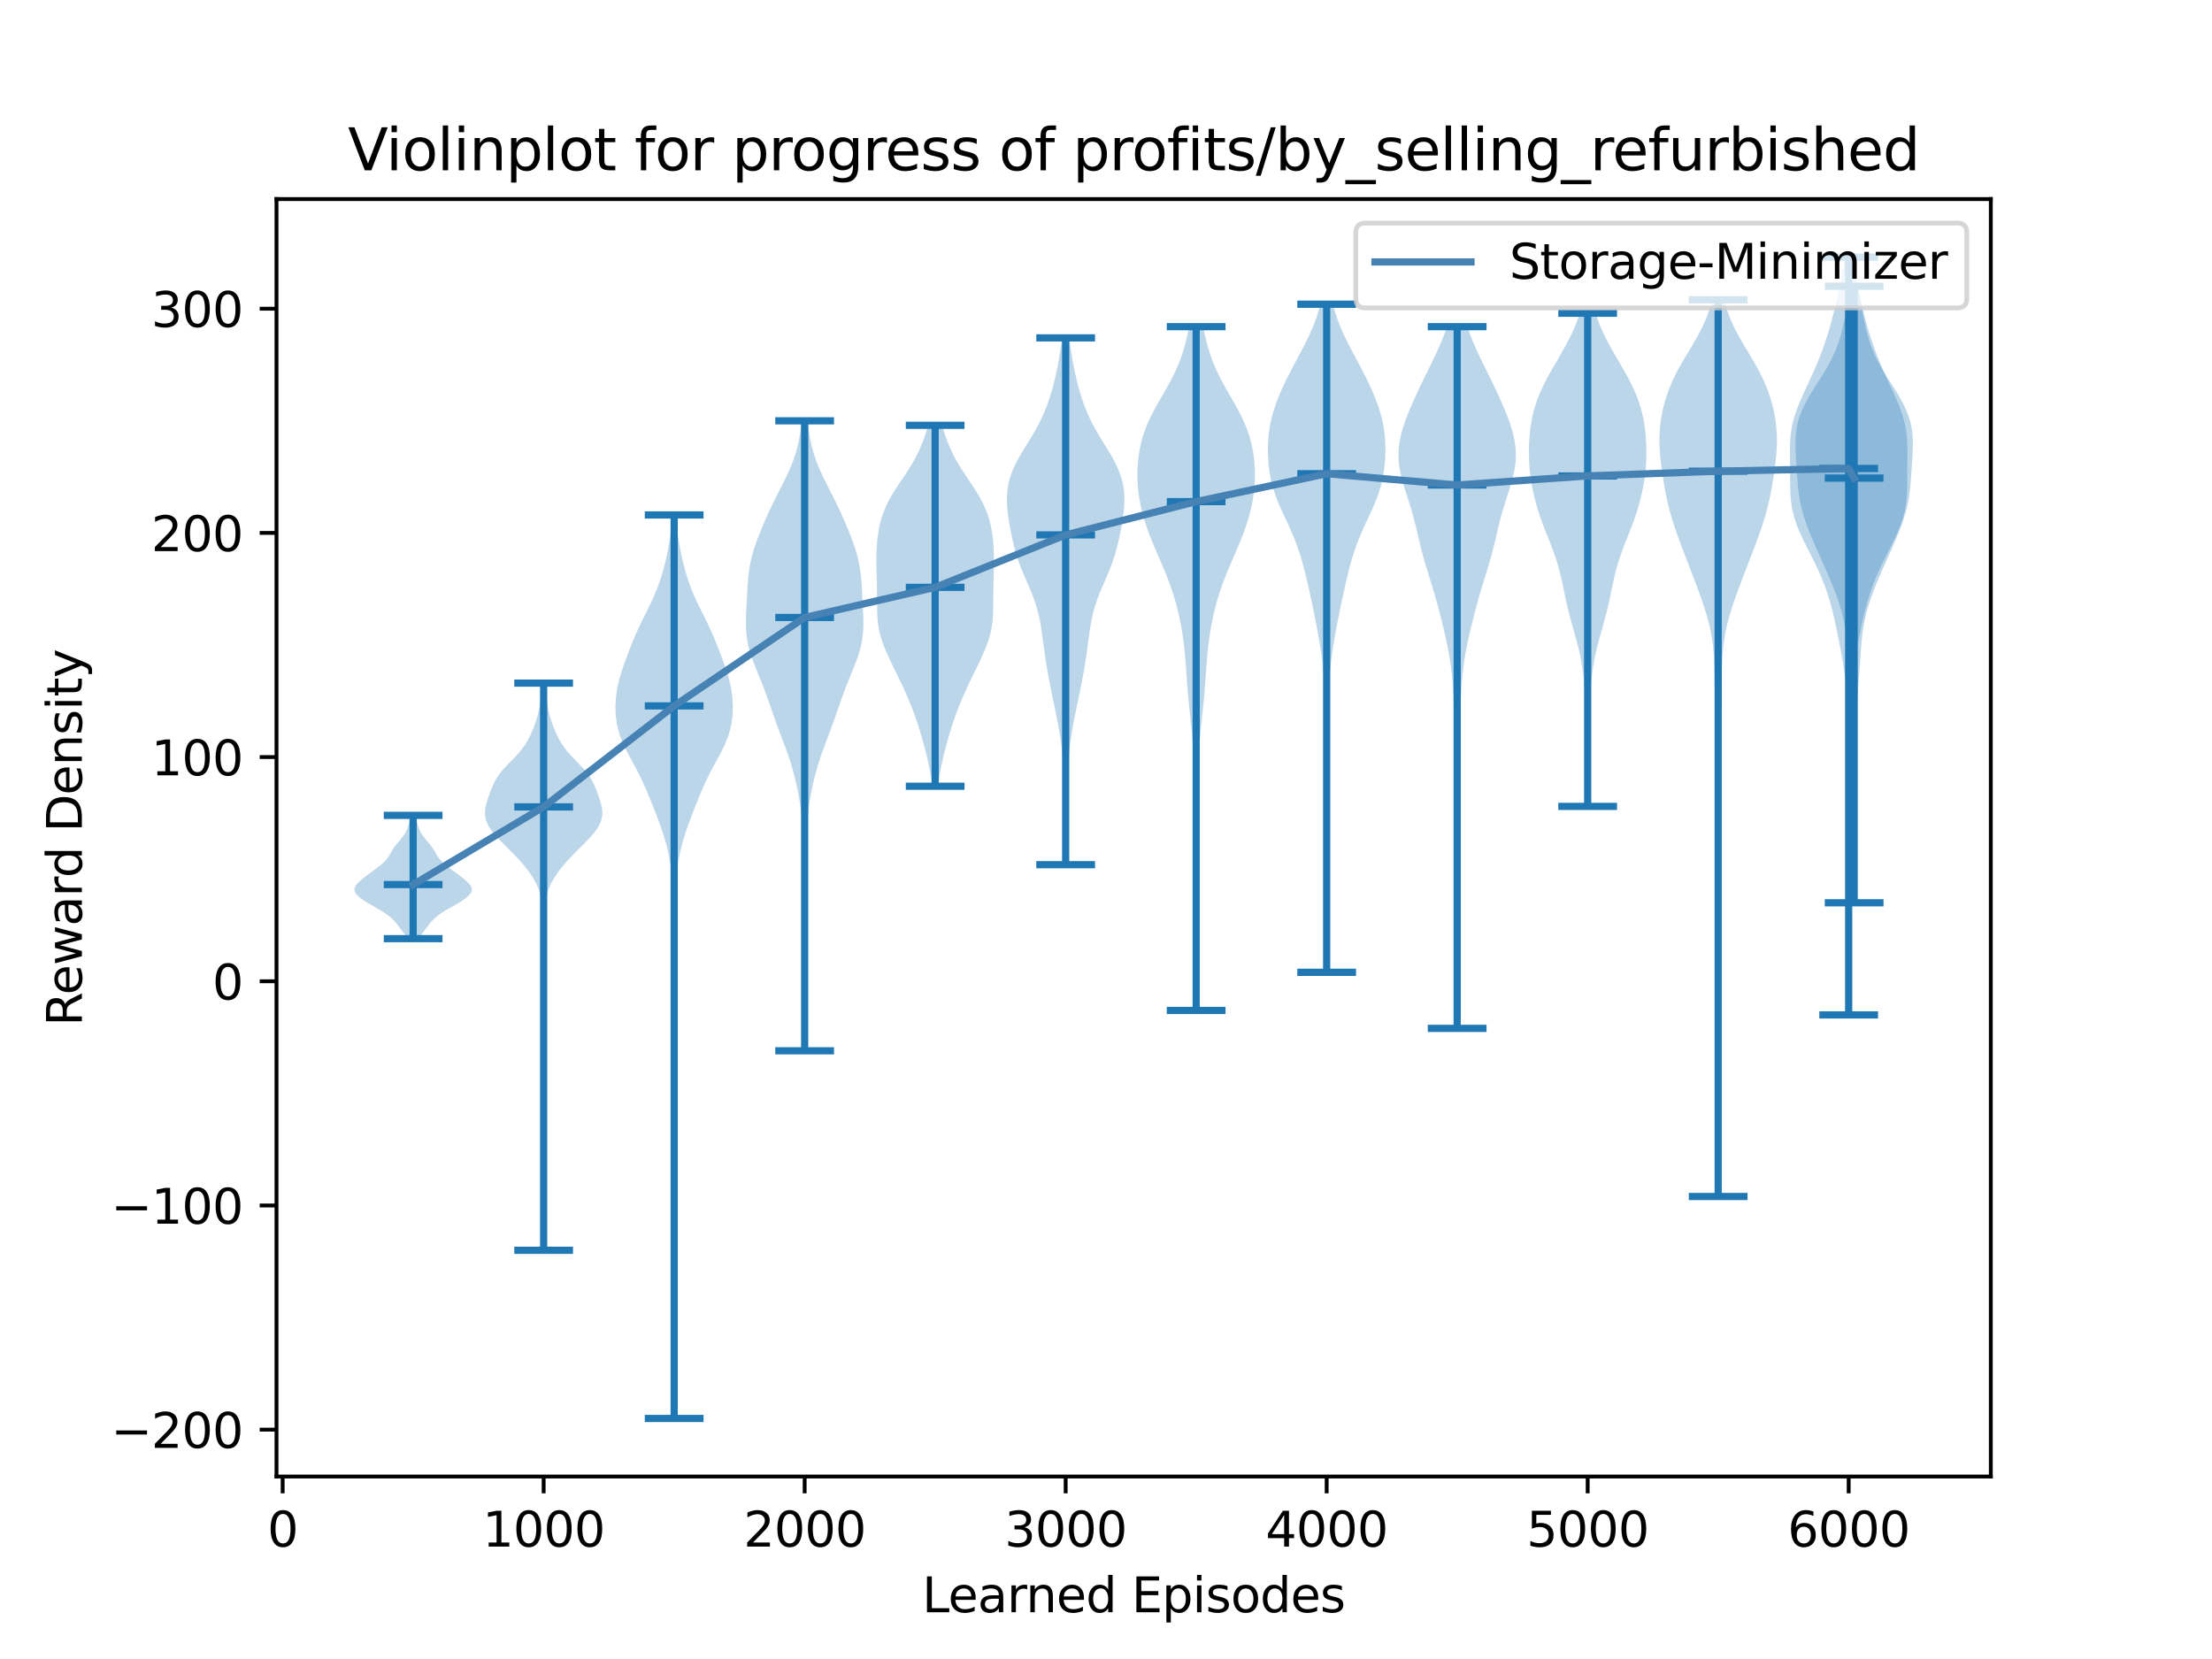 <?xml version="1.0" encoding="utf-8" standalone="no"?>
<!DOCTYPE svg PUBLIC "-//W3C//DTD SVG 1.1//EN"
  "http://www.w3.org/Graphics/SVG/1.1/DTD/svg11.dtd">
<svg xmlns:xlink="http://www.w3.org/1999/xlink" width="460.8pt" height="345.6pt" viewBox="0 0 460.8 345.6" xmlns="http://www.w3.org/2000/svg" version="1.1">
 <defs>
  <style type="text/css">*{stroke-linejoin: round; stroke-linecap: butt}</style>
 </defs>
 <g id="figure_1">
  <g id="patch_1">
   <path d="M 0 345.6 
L 460.8 345.6 
L 460.8 0 
L 0 0 
z
" style="fill: #ffffff"/>
  </g>
  <g id="axes_1">
   <g id="patch_2">
    <path d="M 57.6 307.584 
L 414.72 307.584 
L 414.72 41.472 
L 57.6 41.472 
z
" style="fill: #ffffff"/>
   </g>
   <g id="PolyCollection_1">
    <path d="M 87.184 195.544 
L 84.948 195.544 
L 84.78 195.285 
L 84.601 195.025 
L 84.415 194.766 
L 84.223 194.506 
L 84.026 194.247 
L 83.828 193.987 
L 83.629 193.728 
L 83.43 193.469 
L 83.232 193.209 
L 83.034 192.95 
L 82.834 192.69 
L 82.63 192.431 
L 82.418 192.171 
L 82.194 191.912 
L 81.954 191.652 
L 81.694 191.393 
L 81.41 191.133 
L 81.1 190.874 
L 80.764 190.614 
L 80.4 190.355 
L 80.012 190.096 
L 79.602 189.836 
L 79.173 189.577 
L 78.731 189.317 
L 78.281 189.058 
L 77.826 188.798 
L 77.374 188.539 
L 76.928 188.279 
L 76.492 188.02 
L 76.072 187.76 
L 75.673 187.501 
L 75.299 187.242 
L 74.955 186.982 
L 74.648 186.723 
L 74.382 186.463 
L 74.164 186.204 
L 73.997 185.944 
L 73.886 185.685 
L 73.833 185.425 
L 73.837 185.166 
L 73.899 184.906 
L 74.014 184.647 
L 74.178 184.387 
L 74.385 184.128 
L 74.628 183.869 
L 74.899 183.609 
L 75.193 183.35 
L 75.504 183.09 
L 75.827 182.831 
L 76.158 182.571 
L 76.496 182.312 
L 76.838 182.052 
L 77.185 181.793 
L 77.535 181.533 
L 77.887 181.274 
L 78.238 181.014 
L 78.586 180.755 
L 78.926 180.496 
L 79.254 180.236 
L 79.565 179.977 
L 79.856 179.717 
L 80.123 179.458 
L 80.364 179.198 
L 80.58 178.939 
L 80.774 178.679 
L 80.948 178.42 
L 81.107 178.16 
L 81.257 177.901 
L 81.404 177.642 
L 81.552 177.382 
L 81.707 177.123 
L 81.871 176.863 
L 82.046 176.604 
L 82.233 176.344 
L 82.43 176.085 
L 82.637 175.825 
L 82.85 175.566 
L 83.066 175.306 
L 83.283 175.047 
L 83.497 174.787 
L 83.705 174.528 
L 83.904 174.269 
L 84.093 174.009 
L 84.269 173.75 
L 84.43 173.49 
L 84.577 173.231 
L 84.708 172.971 
L 84.823 172.712 
L 84.924 172.452 
L 85.011 172.193 
L 85.087 171.933 
L 85.153 171.674 
L 85.213 171.414 
L 85.268 171.155 
L 85.322 170.896 
L 85.374 170.636 
L 85.427 170.377 
L 85.482 170.117 
L 85.538 169.858 
L 86.595 169.858 
L 86.595 169.858 
L 86.651 170.117 
L 86.705 170.377 
L 86.759 170.636 
L 86.811 170.896 
L 86.864 171.155 
L 86.92 171.414 
L 86.979 171.674 
L 87.046 171.933 
L 87.122 172.193 
L 87.209 172.452 
L 87.31 172.712 
L 87.425 172.971 
L 87.556 173.231 
L 87.702 173.49 
L 87.864 173.75 
L 88.04 174.009 
L 88.229 174.269 
L 88.428 174.528 
L 88.636 174.787 
L 88.85 175.047 
L 89.067 175.306 
L 89.283 175.566 
L 89.496 175.825 
L 89.702 176.085 
L 89.9 176.344 
L 90.087 176.604 
L 90.262 176.863 
L 90.426 177.123 
L 90.58 177.382 
L 90.729 177.642 
L 90.876 177.901 
L 91.026 178.16 
L 91.185 178.42 
L 91.359 178.679 
L 91.552 178.939 
L 91.769 179.198 
L 92.01 179.458 
L 92.277 179.717 
L 92.567 179.977 
L 92.879 180.236 
L 93.207 180.496 
L 93.547 180.755 
L 93.894 181.014 
L 94.246 181.274 
L 94.597 181.533 
L 94.948 181.793 
L 95.294 182.052 
L 95.637 182.312 
L 95.975 182.571 
L 96.306 182.831 
L 96.629 183.09 
L 96.939 183.35 
L 97.234 183.609 
L 97.505 183.869 
L 97.748 184.128 
L 97.955 184.387 
L 98.119 184.647 
L 98.234 184.906 
L 98.295 185.166 
L 98.3 185.425 
L 98.247 185.685 
L 98.135 185.944 
L 97.969 186.204 
L 97.751 186.463 
L 97.485 186.723 
L 97.178 186.982 
L 96.834 187.242 
L 96.46 187.501 
L 96.061 187.76 
L 95.641 188.02 
L 95.205 188.279 
L 94.759 188.539 
L 94.306 188.798 
L 93.852 189.058 
L 93.402 189.317 
L 92.96 189.577 
L 92.531 189.836 
L 92.121 190.096 
L 91.733 190.355 
L 91.369 190.614 
L 91.032 190.874 
L 90.723 191.133 
L 90.439 191.393 
L 90.179 191.652 
L 89.939 191.912 
L 89.715 192.171 
L 89.503 192.431 
L 89.298 192.69 
L 89.099 192.95 
L 88.901 193.209 
L 88.703 193.469 
L 88.504 193.728 
L 88.305 193.987 
L 88.107 194.247 
L 87.91 194.506 
L 87.718 194.766 
L 87.532 195.025 
L 87.353 195.285 
L 87.184 195.544 
z
" clip-path="url(#p9529ba75c2)" style="fill: #1f77b4; fill-opacity: 0.3"/>
   </g>
   <g id="PolyCollection_2">
    <path d="M 113.375 260.461 
L 113.129 260.461 
L 113.137 259.267 
L 113.156 258.074 
L 113.181 256.88 
L 113.205 255.687 
L 113.225 254.493 
L 113.238 253.3 
L 113.246 252.106 
L 113.25 250.913 
L 113.251 249.719 
L 113.252 248.526 
L 113.252 247.332 
L 113.252 246.139 
L 113.252 244.945 
L 113.252 243.752 
L 113.252 242.558 
L 113.252 241.365 
L 113.252 240.171 
L 113.252 238.978 
L 113.252 237.784 
L 113.252 236.591 
L 113.252 235.397 
L 113.252 234.204 
L 113.252 233.01 
L 113.252 231.817 
L 113.25 230.623 
L 113.247 229.43 
L 113.241 228.236 
L 113.229 227.043 
L 113.211 225.849 
L 113.188 224.656 
L 113.162 223.462 
L 113.141 222.269 
L 113.13 221.075 
L 113.133 219.882 
L 113.15 218.688 
L 113.174 217.494 
L 113.199 216.301 
L 113.221 215.107 
L 113.235 213.914 
L 113.244 212.72 
L 113.249 211.527 
L 113.251 210.333 
L 113.252 209.14 
L 113.252 207.946 
L 113.251 206.753 
L 113.25 205.559 
L 113.246 204.366 
L 113.238 203.172 
L 113.225 201.979 
L 113.205 200.785 
L 113.181 199.592 
L 113.155 198.398 
L 113.136 197.205 
L 113.127 196.011 
L 113.131 194.818 
L 113.141 193.624 
L 113.149 192.431 
L 113.142 191.237 
L 113.103 190.044 
L 113.017 188.85 
L 112.862 187.657 
L 112.612 186.463 
L 112.239 185.27 
L 111.725 184.076 
L 111.062 182.883 
L 110.261 181.689 
L 109.337 180.496 
L 108.306 179.302 
L 107.185 178.109 
L 106 176.915 
L 104.798 175.722 
L 103.644 174.528 
L 102.617 173.334 
L 101.8 172.141 
L 101.257 170.947 
L 101.019 169.754 
L 101.064 168.56 
L 101.321 167.367 
L 101.697 166.173 
L 102.122 164.98 
L 102.591 163.786 
L 103.165 162.593 
L 103.919 161.399 
L 104.885 160.206 
L 106.012 159.012 
L 107.182 157.819 
L 108.268 156.625 
L 109.189 155.432 
L 109.933 154.238 
L 110.538 153.045 
L 111.051 151.851 
L 111.499 150.658 
L 111.884 149.464 
L 112.195 148.271 
L 112.429 147.077 
L 112.598 145.884 
L 112.722 144.69 
L 112.822 143.497 
L 112.913 142.303 
L 113.592 142.303 
L 113.592 142.303 
L 113.683 143.497 
L 113.783 144.69 
L 113.907 145.884 
L 114.076 147.077 
L 114.31 148.271 
L 114.621 149.464 
L 115.006 150.658 
L 115.454 151.851 
L 115.967 153.045 
L 116.572 154.238 
L 117.316 155.432 
L 118.237 156.625 
L 119.322 157.819 
L 120.492 159.012 
L 121.619 160.206 
L 122.585 161.399 
L 123.34 162.593 
L 123.913 163.786 
L 124.383 164.98 
L 124.808 166.173 
L 125.184 167.367 
L 125.441 168.56 
L 125.486 169.754 
L 125.248 170.947 
L 124.705 172.141 
L 123.888 173.334 
L 122.861 174.528 
L 121.707 175.722 
L 120.504 176.915 
L 119.32 178.109 
L 118.199 179.302 
L 117.168 180.496 
L 116.243 181.689 
L 115.442 182.883 
L 114.78 184.076 
L 114.265 185.27 
L 113.893 186.463 
L 113.642 187.657 
L 113.487 188.85 
L 113.401 190.044 
L 113.363 191.237 
L 113.355 192.431 
L 113.363 193.624 
L 113.374 194.818 
L 113.378 196.011 
L 113.369 197.205 
L 113.349 198.398 
L 113.324 199.592 
L 113.299 200.785 
L 113.28 201.979 
L 113.266 203.172 
L 113.259 204.366 
L 113.255 205.559 
L 113.253 206.753 
L 113.253 207.946 
L 113.253 209.14 
L 113.254 210.333 
L 113.256 211.527 
L 113.26 212.72 
L 113.269 213.914 
L 113.284 215.107 
L 113.305 216.301 
L 113.331 217.494 
L 113.355 218.688 
L 113.371 219.882 
L 113.375 221.075 
L 113.364 222.269 
L 113.343 223.462 
L 113.317 224.656 
L 113.294 225.849 
L 113.276 227.043 
L 113.264 228.236 
L 113.257 229.43 
L 113.254 230.623 
L 113.253 231.817 
L 113.253 233.01 
L 113.252 234.204 
L 113.252 235.397 
L 113.252 236.591 
L 113.252 237.784 
L 113.252 238.978 
L 113.252 240.171 
L 113.252 241.365 
L 113.252 242.558 
L 113.252 243.752 
L 113.252 244.945 
L 113.252 246.139 
L 113.252 247.332 
L 113.253 248.526 
L 113.253 249.719 
L 113.255 250.913 
L 113.259 252.106 
L 113.266 253.3 
L 113.28 254.493 
L 113.299 255.687 
L 113.324 256.88 
L 113.349 258.074 
L 113.368 259.267 
L 113.375 260.461 
z
" clip-path="url(#p9529ba75c2)" style="fill: #1f77b4; fill-opacity: 0.3"/>
   </g>
   <g id="PolyCollection_3">
    <path d="M 140.569 295.488 
L 140.308 295.488 
L 140.315 293.587 
L 140.334 291.686 
L 140.36 289.785 
L 140.385 287.883 
L 140.406 285.982 
L 140.421 284.081 
L 140.43 282.18 
L 140.435 280.279 
L 140.437 278.378 
L 140.438 276.477 
L 140.438 274.576 
L 140.438 272.674 
L 140.438 270.773 
L 140.438 268.872 
L 140.438 266.971 
L 140.438 265.07 
L 140.438 263.169 
L 140.438 261.268 
L 140.438 259.367 
L 140.438 257.465 
L 140.438 255.564 
L 140.438 253.663 
L 140.438 251.762 
L 140.438 249.861 
L 140.438 247.96 
L 140.438 246.059 
L 140.438 244.157 
L 140.438 242.256 
L 140.438 240.355 
L 140.438 238.454 
L 140.437 236.553 
L 140.436 234.652 
L 140.432 232.751 
L 140.424 230.85 
L 140.411 228.948 
L 140.392 227.047 
L 140.367 225.146 
L 140.341 223.245 
L 140.32 221.344 
L 140.309 219.443 
L 140.312 217.542 
L 140.328 215.641 
L 140.352 213.739 
L 140.378 211.838 
L 140.401 209.937 
L 140.418 208.036 
L 140.428 206.135 
L 140.433 204.234 
L 140.436 202.333 
L 140.435 200.431 
L 140.432 198.53 
L 140.425 196.629 
L 140.412 194.728 
L 140.391 192.827 
L 140.359 190.926 
L 140.313 189.025 
L 140.25 187.124 
L 140.162 185.222 
L 140.035 183.321 
L 139.849 181.42 
L 139.584 179.519 
L 139.22 177.618 
L 138.752 175.717 
L 138.184 173.816 
L 137.535 171.915 
L 136.829 170.013 
L 136.092 168.112 
L 135.332 166.211 
L 134.535 164.31 
L 133.671 162.409 
L 132.718 160.508 
L 131.693 158.607 
L 130.669 156.705 
L 129.749 154.804 
L 129.025 152.903 
L 128.538 151.002 
L 128.276 149.101 
L 128.205 147.2 
L 128.303 145.299 
L 128.571 143.398 
L 129.006 141.496 
L 129.579 139.595 
L 130.243 137.694 
L 130.953 135.793 
L 131.699 133.892 
L 132.5 131.991 
L 133.374 130.09 
L 134.309 128.189 
L 135.257 126.287 
L 136.153 124.386 
L 136.948 122.485 
L 137.622 120.584 
L 138.189 118.683 
L 138.67 116.782 
L 139.084 114.881 
L 139.435 112.979 
L 139.72 111.078 
L 139.938 109.177 
L 140.096 107.276 
L 140.78 107.276 
L 140.78 107.276 
L 140.938 109.177 
L 141.157 111.078 
L 141.442 112.979 
L 141.793 114.881 
L 142.207 116.782 
L 142.688 118.683 
L 143.254 120.584 
L 143.929 122.485 
L 144.723 124.386 
L 145.62 126.287 
L 146.568 128.189 
L 147.503 130.09 
L 148.377 131.991 
L 149.177 133.892 
L 149.924 135.793 
L 150.634 137.694 
L 151.297 139.595 
L 151.871 141.496 
L 152.305 143.398 
L 152.573 145.299 
L 152.672 147.2 
L 152.6 149.101 
L 152.338 151.002 
L 151.851 152.903 
L 151.127 154.804 
L 150.207 156.705 
L 149.183 158.607 
L 148.159 160.508 
L 147.206 162.409 
L 146.342 164.31 
L 145.545 166.211 
L 144.785 168.112 
L 144.047 170.013 
L 143.342 171.915 
L 142.692 173.816 
L 142.124 175.717 
L 141.656 177.618 
L 141.293 179.519 
L 141.027 181.42 
L 140.842 183.321 
L 140.715 185.222 
L 140.627 187.124 
L 140.564 189.025 
L 140.518 190.926 
L 140.486 192.827 
L 140.464 194.728 
L 140.451 196.629 
L 140.444 198.53 
L 140.441 200.431 
L 140.441 202.333 
L 140.443 204.234 
L 140.449 206.135 
L 140.459 208.036 
L 140.476 209.937 
L 140.498 211.838 
L 140.524 213.739 
L 140.549 215.641 
L 140.565 217.542 
L 140.568 219.443 
L 140.557 221.344 
L 140.535 223.245 
L 140.509 225.146 
L 140.484 227.047 
L 140.465 228.948 
L 140.452 230.85 
L 140.445 232.751 
L 140.441 234.652 
L 140.439 236.553 
L 140.439 238.454 
L 140.438 240.355 
L 140.438 242.256 
L 140.438 244.157 
L 140.438 246.059 
L 140.438 247.96 
L 140.438 249.861 
L 140.438 251.762 
L 140.438 253.663 
L 140.438 255.564 
L 140.438 257.465 
L 140.438 259.367 
L 140.438 261.268 
L 140.438 263.169 
L 140.438 265.07 
L 140.438 266.971 
L 140.438 268.872 
L 140.438 270.773 
L 140.438 272.674 
L 140.438 274.576 
L 140.439 276.477 
L 140.44 278.378 
L 140.442 280.279 
L 140.446 282.18 
L 140.455 284.081 
L 140.47 285.982 
L 140.491 287.883 
L 140.517 289.785 
L 140.542 291.686 
L 140.562 293.587 
L 140.569 295.488 
z
" clip-path="url(#p9529ba75c2)" style="fill: #1f77b4; fill-opacity: 0.3"/>
   </g>
   <g id="PolyCollection_4">
    <path d="M 167.779 218.896 
L 167.469 218.896 
L 167.473 217.57 
L 167.484 216.244 
L 167.5 214.919 
L 167.519 213.593 
L 167.539 212.268 
L 167.558 210.942 
L 167.574 209.616 
L 167.586 208.291 
L 167.592 206.965 
L 167.593 205.64 
L 167.587 204.314 
L 167.574 202.988 
L 167.553 201.663 
L 167.526 200.337 
L 167.491 199.012 
L 167.453 197.686 
L 167.412 196.36 
L 167.373 195.035 
L 167.34 193.709 
L 167.315 192.384 
L 167.302 191.058 
L 167.299 189.732 
L 167.306 188.407 
L 167.32 187.081 
L 167.338 185.756 
L 167.356 184.43 
L 167.371 183.104 
L 167.383 181.779 
L 167.39 180.453 
L 167.391 179.128 
L 167.384 177.802 
L 167.368 176.476 
L 167.337 175.151 
L 167.288 173.825 
L 167.214 172.499 
L 167.113 171.174 
L 166.981 169.848 
L 166.818 168.523 
L 166.624 167.197 
L 166.401 165.871 
L 166.148 164.546 
L 165.866 163.22 
L 165.552 161.895 
L 165.202 160.569 
L 164.815 159.243 
L 164.391 157.918 
L 163.932 156.592 
L 163.448 155.267 
L 162.949 153.941 
L 162.447 152.615 
L 161.952 151.29 
L 161.472 149.964 
L 161.006 148.639 
L 160.548 147.313 
L 160.088 145.987 
L 159.613 144.662 
L 159.116 143.336 
L 158.594 142.011 
L 158.054 140.685 
L 157.512 139.359 
L 156.99 138.034 
L 156.514 136.708 
L 156.108 135.383 
L 155.79 134.057 
L 155.568 132.731 
L 155.439 131.406 
L 155.391 130.08 
L 155.403 128.755 
L 155.453 127.429 
L 155.519 126.103 
L 155.588 124.778 
L 155.657 123.452 
L 155.73 122.127 
L 155.824 120.801 
L 155.957 119.475 
L 156.147 118.15 
L 156.405 116.824 
L 156.736 115.499 
L 157.135 114.173 
L 157.59 112.847 
L 158.089 111.522 
L 158.622 110.196 
L 159.18 108.871 
L 159.762 107.545 
L 160.368 106.219 
L 161.001 104.894 
L 161.657 103.568 
L 162.33 102.243 
L 163.004 100.917 
L 163.663 99.591 
L 164.287 98.266 
L 164.856 96.94 
L 165.359 95.615 
L 165.788 94.289 
L 166.144 92.963 
L 166.434 91.638 
L 166.668 90.312 
L 166.857 88.987 
L 167.011 87.661 
L 168.238 87.661 
L 168.238 87.661 
L 168.392 88.987 
L 168.58 90.312 
L 168.814 91.638 
L 169.104 92.963 
L 169.461 94.289 
L 169.89 95.615 
L 170.392 96.94 
L 170.962 98.266 
L 171.585 99.591 
L 172.244 100.917 
L 172.919 102.243 
L 173.591 103.568 
L 174.248 104.894 
L 174.88 106.219 
L 175.487 107.545 
L 176.069 108.871 
L 176.627 110.196 
L 177.159 111.522 
L 177.658 112.847 
L 178.114 114.173 
L 178.512 115.499 
L 178.843 116.824 
L 179.102 118.15 
L 179.292 119.475 
L 179.425 120.801 
L 179.518 122.127 
L 179.592 123.452 
L 179.66 124.778 
L 179.729 126.103 
L 179.796 127.429 
L 179.846 128.755 
L 179.858 130.08 
L 179.81 131.406 
L 179.681 132.731 
L 179.459 134.057 
L 179.14 135.383 
L 178.734 136.708 
L 178.258 138.034 
L 177.737 139.359 
L 177.195 140.685 
L 176.655 142.011 
L 176.133 143.336 
L 175.636 144.662 
L 175.161 145.987 
L 174.7 147.313 
L 174.242 148.639 
L 173.776 149.964 
L 173.296 151.29 
L 172.802 152.615 
L 172.3 153.941 
L 171.8 155.267 
L 171.316 156.592 
L 170.858 157.918 
L 170.433 159.243 
L 170.046 160.569 
L 169.697 161.895 
L 169.382 163.22 
L 169.1 164.546 
L 168.848 165.871 
L 168.624 167.197 
L 168.431 168.523 
L 168.268 169.848 
L 168.136 171.174 
L 168.034 172.499 
L 167.961 173.825 
L 167.911 175.151 
L 167.88 176.476 
L 167.864 177.802 
L 167.858 179.128 
L 167.859 180.453 
L 167.866 181.779 
L 167.877 183.104 
L 167.893 184.43 
L 167.911 185.756 
L 167.928 187.081 
L 167.942 188.407 
L 167.949 189.732 
L 167.947 191.058 
L 167.933 192.384 
L 167.909 193.709 
L 167.875 195.035 
L 167.836 196.36 
L 167.796 197.686 
L 167.757 199.012 
L 167.723 200.337 
L 167.695 201.663 
L 167.675 202.988 
L 167.662 204.314 
L 167.656 205.64 
L 167.656 206.965 
L 167.662 208.291 
L 167.674 209.616 
L 167.69 210.942 
L 167.709 212.268 
L 167.729 213.593 
L 167.749 214.919 
L 167.765 216.244 
L 167.775 217.57 
L 167.779 218.896 
z
" clip-path="url(#p9529ba75c2)" style="fill: #1f77b4; fill-opacity: 0.3"/>
   </g>
   <g id="PolyCollection_5">
    <path d="M 195.409 163.786 
L 194.211 163.786 
L 194.114 163.027 
L 194.005 162.267 
L 193.885 161.508 
L 193.753 160.748 
L 193.609 159.989 
L 193.454 159.229 
L 193.289 158.47 
L 193.113 157.71 
L 192.929 156.951 
L 192.737 156.191 
L 192.538 155.432 
L 192.332 154.672 
L 192.12 153.913 
L 191.901 153.153 
L 191.675 152.394 
L 191.441 151.634 
L 191.199 150.875 
L 190.947 150.115 
L 190.684 149.356 
L 190.41 148.596 
L 190.125 147.837 
L 189.828 147.077 
L 189.52 146.318 
L 189.201 145.558 
L 188.872 144.799 
L 188.533 144.039 
L 188.185 143.28 
L 187.829 142.52 
L 187.467 141.761 
L 187.1 141.001 
L 186.731 140.242 
L 186.36 139.482 
L 185.99 138.723 
L 185.625 137.963 
L 185.267 137.204 
L 184.92 136.444 
L 184.587 135.685 
L 184.274 134.925 
L 183.984 134.166 
L 183.72 133.406 
L 183.487 132.647 
L 183.286 131.887 
L 183.119 131.128 
L 182.985 130.368 
L 182.883 129.608 
L 182.81 128.849 
L 182.762 128.089 
L 182.733 127.33 
L 182.718 126.57 
L 182.712 125.811 
L 182.71 125.051 
L 182.707 124.292 
L 182.702 123.532 
L 182.694 122.773 
L 182.68 122.013 
L 182.663 121.254 
L 182.644 120.494 
L 182.624 119.735 
L 182.605 118.975 
L 182.59 118.216 
L 182.58 117.456 
L 182.577 116.697 
L 182.582 115.937 
L 182.598 115.178 
L 182.626 114.418 
L 182.667 113.659 
L 182.724 112.899 
L 182.799 112.14 
L 182.894 111.38 
L 183.01 110.621 
L 183.151 109.861 
L 183.319 109.102 
L 183.517 108.342 
L 183.747 107.583 
L 184.011 106.823 
L 184.31 106.064 
L 184.646 105.304 
L 185.017 104.545 
L 185.423 103.785 
L 185.86 103.026 
L 186.324 102.266 
L 186.811 101.507 
L 187.313 100.747 
L 187.823 99.988 
L 188.334 99.228 
L 188.838 98.469 
L 189.329 97.709 
L 189.801 96.95 
L 190.248 96.19 
L 190.67 95.431 
L 191.064 94.671 
L 191.429 93.912 
L 191.769 93.152 
L 192.083 92.393 
L 192.375 91.633 
L 192.646 90.874 
L 192.899 90.114 
L 193.134 89.355 
L 193.353 88.595 
L 196.267 88.595 
L 196.267 88.595 
L 196.486 89.355 
L 196.722 90.114 
L 196.974 90.874 
L 197.246 91.633 
L 197.537 92.393 
L 197.852 93.152 
L 198.191 93.912 
L 198.557 94.671 
L 198.95 95.431 
L 199.372 96.19 
L 199.82 96.95 
L 200.291 97.709 
L 200.782 98.469 
L 201.286 99.228 
L 201.797 99.988 
L 202.308 100.747 
L 202.809 101.507 
L 203.296 102.266 
L 203.761 103.026 
L 204.198 103.785 
L 204.603 104.545 
L 204.975 105.304 
L 205.31 106.064 
L 205.61 106.823 
L 205.873 107.583 
L 206.103 108.342 
L 206.301 109.102 
L 206.469 109.861 
L 206.61 110.621 
L 206.727 111.38 
L 206.821 112.14 
L 206.896 112.899 
L 206.953 113.659 
L 206.995 114.418 
L 207.023 115.178 
L 207.038 115.937 
L 207.044 116.697 
L 207.041 117.456 
L 207.03 118.216 
L 207.015 118.975 
L 206.996 119.735 
L 206.976 120.494 
L 206.957 121.254 
L 206.94 122.013 
L 206.927 122.773 
L 206.918 123.532 
L 206.913 124.292 
L 206.911 125.051 
L 206.908 125.811 
L 206.902 126.57 
L 206.887 127.33 
L 206.858 128.089 
L 206.81 128.849 
L 206.737 129.608 
L 206.635 130.368 
L 206.502 131.128 
L 206.335 131.887 
L 206.134 132.647 
L 205.9 133.406 
L 205.637 134.166 
L 205.346 134.925 
L 205.033 135.685 
L 204.701 136.444 
L 204.354 137.204 
L 203.996 137.963 
L 203.63 138.723 
L 203.261 139.482 
L 202.89 140.242 
L 202.52 141.001 
L 202.153 141.761 
L 201.791 142.52 
L 201.436 143.28 
L 201.088 144.039 
L 200.749 144.799 
L 200.419 145.558 
L 200.1 146.318 
L 199.792 147.077 
L 199.495 147.837 
L 199.21 148.596 
L 198.936 149.356 
L 198.674 150.115 
L 198.422 150.875 
L 198.179 151.634 
L 197.945 152.394 
L 197.719 153.153 
L 197.501 153.913 
L 197.288 154.672 
L 197.083 155.432 
L 196.883 156.191 
L 196.691 156.951 
L 196.507 157.71 
L 196.332 158.47 
L 196.166 159.229 
L 196.011 159.989 
L 195.868 160.748 
L 195.736 161.508 
L 195.615 162.267 
L 195.507 163.027 
L 195.409 163.786 
z
" clip-path="url(#p9529ba75c2)" style="fill: #1f77b4; fill-opacity: 0.3"/>
   </g>
   <g id="PolyCollection_6">
    <path d="M 222.269 180.132 
L 221.723 180.132 
L 221.716 179.024 
L 221.718 177.915 
L 221.726 176.807 
L 221.741 175.698 
L 221.758 174.589 
L 221.777 173.481 
L 221.794 172.372 
L 221.807 171.264 
L 221.814 170.155 
L 221.815 169.046 
L 221.809 167.938 
L 221.795 166.829 
L 221.774 165.721 
L 221.746 164.612 
L 221.71 163.503 
L 221.667 162.395 
L 221.615 161.286 
L 221.553 160.178 
L 221.478 159.069 
L 221.39 157.96 
L 221.285 156.852 
L 221.163 155.743 
L 221.023 154.635 
L 220.864 153.526 
L 220.687 152.417 
L 220.493 151.309 
L 220.286 150.2 
L 220.067 149.092 
L 219.84 147.983 
L 219.609 146.874 
L 219.377 145.766 
L 219.147 144.657 
L 218.921 143.549 
L 218.701 142.44 
L 218.489 141.331 
L 218.287 140.223 
L 218.095 139.114 
L 217.913 138.006 
L 217.743 136.897 
L 217.583 135.788 
L 217.431 134.68 
L 217.284 133.571 
L 217.136 132.463 
L 216.979 131.354 
L 216.804 130.245 
L 216.601 129.137 
L 216.36 128.028 
L 216.074 126.92 
L 215.739 125.811 
L 215.355 124.702 
L 214.929 123.594 
L 214.47 122.485 
L 213.993 121.377 
L 213.512 120.268 
L 213.043 119.159 
L 212.6 118.051 
L 212.191 116.942 
L 211.821 115.834 
L 211.491 114.725 
L 211.198 113.616 
L 210.936 112.508 
L 210.698 111.399 
L 210.481 110.291 
L 210.283 109.182 
L 210.106 108.073 
L 209.956 106.965 
L 209.841 105.856 
L 209.773 104.748 
L 209.762 103.639 
L 209.822 102.53 
L 209.96 101.422 
L 210.185 100.313 
L 210.501 99.205 
L 210.905 98.096 
L 211.393 96.987 
L 211.955 95.879 
L 212.576 94.77 
L 213.238 93.662 
L 213.92 92.553 
L 214.604 91.444 
L 215.271 90.336 
L 215.906 89.227 
L 216.499 88.119 
L 217.044 87.01 
L 217.54 85.901 
L 217.988 84.793 
L 218.393 83.684 
L 218.76 82.576 
L 219.093 81.467 
L 219.398 80.358 
L 219.679 79.25 
L 219.938 78.141 
L 220.177 77.033 
L 220.397 75.924 
L 220.599 74.815 
L 220.785 73.707 
L 220.955 72.598 
L 221.11 71.49 
L 221.25 70.381 
L 222.742 70.381 
L 222.742 70.381 
L 222.882 71.49 
L 223.037 72.598 
L 223.207 73.707 
L 223.393 74.815 
L 223.595 75.924 
L 223.816 77.033 
L 224.054 78.141 
L 224.313 79.25 
L 224.594 80.358 
L 224.899 81.467 
L 225.233 82.576 
L 225.599 83.684 
L 226.004 84.793 
L 226.452 85.901 
L 226.948 87.01 
L 227.493 88.119 
L 228.086 89.227 
L 228.722 90.336 
L 229.389 91.444 
L 230.072 92.553 
L 230.755 93.662 
L 231.416 94.77 
L 232.037 95.879 
L 232.599 96.987 
L 233.087 98.096 
L 233.492 99.205 
L 233.807 100.313 
L 234.032 101.422 
L 234.171 102.53 
L 234.23 103.639 
L 234.22 104.748 
L 234.151 105.856 
L 234.037 106.965 
L 233.886 108.073 
L 233.71 109.182 
L 233.511 110.291 
L 233.294 111.399 
L 233.057 112.508 
L 232.794 113.616 
L 232.501 114.725 
L 232.171 115.834 
L 231.802 116.942 
L 231.393 118.051 
L 230.949 119.159 
L 230.48 120.268 
L 229.999 121.377 
L 229.522 122.485 
L 229.063 123.594 
L 228.637 124.702 
L 228.253 125.811 
L 227.918 126.92 
L 227.632 128.028 
L 227.391 129.137 
L 227.188 130.245 
L 227.013 131.354 
L 226.856 132.463 
L 226.708 133.571 
L 226.561 134.68 
L 226.409 135.788 
L 226.249 136.897 
L 226.079 138.006 
L 225.898 139.114 
L 225.705 140.223 
L 225.503 141.331 
L 225.291 142.44 
L 225.072 143.549 
L 224.846 144.657 
L 224.615 145.766 
L 224.383 146.874 
L 224.152 147.983 
L 223.925 149.092 
L 223.707 150.2 
L 223.499 151.309 
L 223.306 152.417 
L 223.129 153.526 
L 222.97 154.635 
L 222.829 155.743 
L 222.707 156.852 
L 222.602 157.96 
L 222.514 159.069 
L 222.439 160.178 
L 222.377 161.286 
L 222.325 162.395 
L 222.282 163.503 
L 222.247 164.612 
L 222.218 165.721 
L 222.197 166.829 
L 222.184 167.938 
L 222.177 169.046 
L 222.178 170.155 
L 222.185 171.264 
L 222.199 172.372 
L 222.216 173.481 
L 222.234 174.589 
L 222.252 175.698 
L 222.266 176.807 
L 222.274 177.915 
L 222.276 179.024 
L 222.269 180.132 
z
" clip-path="url(#p9529ba75c2)" style="fill: #1f77b4; fill-opacity: 0.3"/>
   </g>
   <g id="PolyCollection_7">
    <path d="M 249.316 210.489 
L 249.048 210.489 
L 249.051 209.05 
L 249.06 207.611 
L 249.073 206.173 
L 249.089 204.734 
L 249.105 203.295 
L 249.119 201.856 
L 249.129 200.417 
L 249.134 198.979 
L 249.134 197.54 
L 249.128 196.101 
L 249.117 194.662 
L 249.103 193.223 
L 249.087 191.784 
L 249.072 190.346 
L 249.059 188.907 
L 249.05 187.468 
L 249.048 186.029 
L 249.052 184.59 
L 249.061 183.151 
L 249.074 181.713 
L 249.089 180.274 
L 249.104 178.835 
L 249.115 177.396 
L 249.121 175.957 
L 249.12 174.519 
L 249.111 173.08 
L 249.093 171.641 
L 249.067 170.202 
L 249.034 168.763 
L 248.996 167.324 
L 248.954 165.886 
L 248.91 164.447 
L 248.864 163.008 
L 248.818 161.569 
L 248.767 160.13 
L 248.708 158.692 
L 248.638 157.253 
L 248.551 155.814 
L 248.446 154.375 
L 248.323 152.936 
L 248.183 151.497 
L 248.033 150.059 
L 247.879 148.62 
L 247.728 147.181 
L 247.586 145.742 
L 247.456 144.303 
L 247.339 142.865 
L 247.232 141.426 
L 247.131 139.987 
L 247.026 138.548 
L 246.911 137.109 
L 246.778 135.67 
L 246.619 134.232 
L 246.431 132.793 
L 246.211 131.354 
L 245.955 129.915 
L 245.662 128.476 
L 245.328 127.037 
L 244.952 125.599 
L 244.53 124.16 
L 244.061 122.721 
L 243.547 121.282 
L 242.991 119.843 
L 242.401 118.405 
L 241.788 116.966 
L 241.165 115.527 
L 240.548 114.088 
L 239.95 112.649 
L 239.384 111.21 
L 238.863 109.772 
L 238.395 108.333 
L 237.987 106.894 
L 237.644 105.455 
L 237.369 104.016 
L 237.162 102.578 
L 237.024 101.139 
L 236.953 99.7 
L 236.948 98.261 
L 237.011 96.822 
L 237.143 95.383 
L 237.351 93.945 
L 237.643 92.506 
L 238.025 91.067 
L 238.504 89.628 
L 239.08 88.189 
L 239.748 86.751 
L 240.492 85.312 
L 241.291 83.873 
L 242.118 82.434 
L 242.943 80.995 
L 243.738 79.556 
L 244.48 78.118 
L 245.153 76.679 
L 245.748 75.24 
L 246.266 73.801 
L 246.712 72.362 
L 247.097 70.923 
L 247.433 69.485 
L 247.73 68.046 
L 250.634 68.046 
L 250.634 68.046 
L 250.931 69.485 
L 251.267 70.923 
L 251.652 72.362 
L 252.098 73.801 
L 252.616 75.24 
L 253.211 76.679 
L 253.884 78.118 
L 254.626 79.556 
L 255.421 80.995 
L 256.246 82.434 
L 257.073 83.873 
L 257.872 85.312 
L 258.616 86.751 
L 259.284 88.189 
L 259.86 89.628 
L 260.339 91.067 
L 260.722 92.506 
L 261.013 93.945 
L 261.221 95.383 
L 261.353 96.822 
L 261.416 98.261 
L 261.411 99.7 
L 261.34 101.139 
L 261.202 102.578 
L 260.995 104.016 
L 260.72 105.455 
L 260.377 106.894 
L 259.969 108.333 
L 259.501 109.772 
L 258.98 111.21 
L 258.414 112.649 
L 257.816 114.088 
L 257.199 115.527 
L 256.576 116.966 
L 255.963 118.405 
L 255.373 119.843 
L 254.817 121.282 
L 254.303 122.721 
L 253.834 124.16 
L 253.412 125.599 
L 253.036 127.037 
L 252.702 128.476 
L 252.409 129.915 
L 252.153 131.354 
L 251.933 132.793 
L 251.745 134.232 
L 251.587 135.67 
L 251.453 137.109 
L 251.338 138.548 
L 251.234 139.987 
L 251.132 141.426 
L 251.025 142.865 
L 250.908 144.303 
L 250.778 145.742 
L 250.636 147.181 
L 250.485 148.62 
L 250.331 150.059 
L 250.181 151.497 
L 250.041 152.936 
L 249.918 154.375 
L 249.813 155.814 
L 249.727 157.253 
L 249.656 158.692 
L 249.597 160.13 
L 249.547 161.569 
L 249.5 163.008 
L 249.455 164.447 
L 249.411 165.886 
L 249.368 167.324 
L 249.33 168.763 
L 249.297 170.202 
L 249.271 171.641 
L 249.254 173.08 
L 249.244 174.519 
L 249.243 175.957 
L 249.249 177.396 
L 249.26 178.835 
L 249.275 180.274 
L 249.29 181.713 
L 249.303 183.151 
L 249.312 184.59 
L 249.316 186.029 
L 249.314 187.468 
L 249.305 188.907 
L 249.293 190.346 
L 249.277 191.784 
L 249.261 193.223 
L 249.247 194.662 
L 249.236 196.101 
L 249.23 197.54 
L 249.23 198.979 
L 249.235 200.417 
L 249.245 201.856 
L 249.259 203.295 
L 249.275 204.734 
L 249.291 206.173 
L 249.304 207.611 
L 249.313 209.05 
L 249.316 210.489 
z
" clip-path="url(#p9529ba75c2)" style="fill: #1f77b4; fill-opacity: 0.3"/>
   </g>
   <g id="PolyCollection_8">
    <path d="M 276.521 202.55 
L 276.215 202.55 
L 276.207 201.144 
L 276.201 199.738 
L 276.197 198.332 
L 276.193 196.926 
L 276.189 195.521 
L 276.183 194.115 
L 276.177 192.709 
L 276.17 191.303 
L 276.161 189.897 
L 276.152 188.492 
L 276.143 187.086 
L 276.133 185.68 
L 276.123 184.274 
L 276.115 182.868 
L 276.108 181.463 
L 276.105 180.057 
L 276.107 178.651 
L 276.115 177.245 
L 276.128 175.839 
L 276.146 174.434 
L 276.168 173.028 
L 276.191 171.622 
L 276.213 170.216 
L 276.229 168.81 
L 276.238 167.405 
L 276.237 165.999 
L 276.225 164.593 
L 276.202 163.187 
L 276.169 161.781 
L 276.128 160.376 
L 276.085 158.97 
L 276.042 157.564 
L 276.005 156.158 
L 275.977 154.752 
L 275.959 153.347 
L 275.953 151.941 
L 275.955 150.535 
L 275.96 149.129 
L 275.964 147.723 
L 275.958 146.318 
L 275.938 144.912 
L 275.897 143.506 
L 275.832 142.1 
L 275.738 140.694 
L 275.616 139.289 
L 275.464 137.883 
L 275.285 136.477 
L 275.081 135.071 
L 274.855 133.665 
L 274.61 132.26 
L 274.351 130.854 
L 274.081 129.448 
L 273.801 128.042 
L 273.514 126.637 
L 273.22 125.231 
L 272.919 123.825 
L 272.61 122.419 
L 272.291 121.013 
L 271.956 119.608 
L 271.599 118.202 
L 271.213 116.796 
L 270.787 115.39 
L 270.313 113.984 
L 269.786 112.579 
L 269.207 111.173 
L 268.583 109.767 
L 267.932 108.361 
L 267.276 106.955 
L 266.642 105.55 
L 266.056 104.144 
L 265.541 102.738 
L 265.108 101.332 
L 264.762 99.926 
L 264.499 98.521 
L 264.312 97.115 
L 264.192 95.709 
L 264.134 94.303 
L 264.137 92.897 
L 264.204 91.492 
L 264.341 90.086 
L 264.555 88.68 
L 264.849 87.274 
L 265.223 85.868 
L 265.673 84.463 
L 266.193 83.057 
L 266.775 81.651 
L 267.41 80.245 
L 268.09 78.839 
L 268.803 77.434 
L 269.541 76.028 
L 270.291 74.622 
L 271.039 73.216 
L 271.769 71.81 
L 272.466 70.405 
L 273.115 68.999 
L 273.704 67.593 
L 274.226 66.187 
L 274.678 64.781 
L 275.059 63.376 
L 277.677 63.376 
L 277.677 63.376 
L 278.058 64.781 
L 278.51 66.187 
L 279.032 67.593 
L 279.621 68.999 
L 280.27 70.405 
L 280.967 71.81 
L 281.697 73.216 
L 282.445 74.622 
L 283.195 76.028 
L 283.933 77.434 
L 284.647 78.839 
L 285.326 80.245 
L 285.961 81.651 
L 286.543 83.057 
L 287.063 84.463 
L 287.513 85.868 
L 287.887 87.274 
L 288.181 88.68 
L 288.395 90.086 
L 288.532 91.492 
L 288.599 92.897 
L 288.602 94.303 
L 288.544 95.709 
L 288.424 97.115 
L 288.237 98.521 
L 287.974 99.926 
L 287.628 101.332 
L 287.195 102.738 
L 286.68 104.144 
L 286.094 105.55 
L 285.46 106.955 
L 284.804 108.361 
L 284.153 109.767 
L 283.529 111.173 
L 282.95 112.579 
L 282.423 113.984 
L 281.949 115.39 
L 281.523 116.796 
L 281.137 118.202 
L 280.78 119.608 
L 280.445 121.013 
L 280.126 122.419 
L 279.817 123.825 
L 279.516 125.231 
L 279.222 126.637 
L 278.935 128.042 
L 278.655 129.448 
L 278.385 130.854 
L 278.126 132.26 
L 277.881 133.665 
L 277.655 135.071 
L 277.451 136.477 
L 277.272 137.883 
L 277.12 139.289 
L 276.998 140.694 
L 276.904 142.1 
L 276.839 143.506 
L 276.798 144.912 
L 276.778 146.318 
L 276.772 147.723 
L 276.776 149.129 
L 276.781 150.535 
L 276.783 151.941 
L 276.777 153.347 
L 276.759 154.752 
L 276.731 156.158 
L 276.694 157.564 
L 276.651 158.97 
L 276.608 160.376 
L 276.567 161.781 
L 276.534 163.187 
L 276.511 164.593 
L 276.499 165.999 
L 276.498 167.405 
L 276.507 168.81 
L 276.523 170.216 
L 276.545 171.622 
L 276.568 173.028 
L 276.59 174.434 
L 276.608 175.839 
L 276.621 177.245 
L 276.629 178.651 
L 276.631 180.057 
L 276.628 181.463 
L 276.621 182.868 
L 276.613 184.274 
L 276.603 185.68 
L 276.593 187.086 
L 276.584 188.492 
L 276.575 189.897 
L 276.566 191.303 
L 276.559 192.709 
L 276.553 194.115 
L 276.547 195.521 
L 276.543 196.926 
L 276.539 198.332 
L 276.535 199.738 
L 276.529 201.144 
L 276.521 202.55 
z
" clip-path="url(#p9529ba75c2)" style="fill: #1f77b4; fill-opacity: 0.3"/>
   </g>
   <g id="PolyCollection_9">
    <path d="M 303.69 214.225 
L 303.418 214.225 
L 303.421 212.749 
L 303.432 211.272 
L 303.448 209.796 
L 303.467 208.319 
L 303.486 206.842 
L 303.504 205.366 
L 303.519 203.889 
L 303.531 202.413 
L 303.54 200.936 
L 303.545 199.46 
L 303.549 197.983 
L 303.551 196.507 
L 303.552 195.03 
L 303.552 193.553 
L 303.551 192.077 
L 303.549 190.6 
L 303.545 189.124 
L 303.539 187.647 
L 303.53 186.171 
L 303.517 184.694 
L 303.502 183.218 
L 303.484 181.741 
L 303.464 180.264 
L 303.446 178.788 
L 303.43 177.311 
L 303.42 175.835 
L 303.417 174.358 
L 303.421 172.882 
L 303.431 171.405 
L 303.445 169.928 
L 303.459 168.452 
L 303.47 166.975 
L 303.475 165.499 
L 303.47 164.022 
L 303.453 162.546 
L 303.423 161.069 
L 303.38 159.593 
L 303.324 158.116 
L 303.259 156.639 
L 303.188 155.163 
L 303.115 153.686 
L 303.045 152.21 
L 302.979 150.733 
L 302.919 149.257 
L 302.863 147.78 
L 302.807 146.304 
L 302.744 144.827 
L 302.666 143.35 
L 302.564 141.874 
L 302.431 140.397 
L 302.259 138.921 
L 302.047 137.444 
L 301.796 135.968 
L 301.509 134.491 
L 301.195 133.014 
L 300.859 131.538 
L 300.507 130.061 
L 300.142 128.585 
L 299.763 127.108 
L 299.366 125.632 
L 298.95 124.155 
L 298.515 122.679 
L 298.064 121.202 
L 297.606 119.725 
L 297.153 118.249 
L 296.718 116.772 
L 296.31 115.296 
L 295.93 113.819 
L 295.575 112.343 
L 295.231 110.866 
L 294.879 109.39 
L 294.503 107.913 
L 294.091 106.436 
L 293.643 104.96 
L 293.169 103.483 
L 292.693 102.007 
L 292.244 100.53 
L 291.855 99.054 
L 291.557 97.577 
L 291.373 96.1 
L 291.32 94.624 
L 291.403 93.147 
L 291.617 91.671 
L 291.951 90.194 
L 292.385 88.718 
L 292.9 87.241 
L 293.477 85.765 
L 294.099 84.288 
L 294.755 82.811 
L 295.438 81.335 
L 296.141 79.858 
L 296.862 78.382 
L 297.59 76.905 
L 298.316 75.429 
L 299.026 73.952 
L 299.706 72.476 
L 300.341 70.999 
L 300.922 69.522 
L 301.441 68.046 
L 305.667 68.046 
L 305.667 68.046 
L 306.186 69.522 
L 306.767 70.999 
L 307.402 72.476 
L 308.082 73.952 
L 308.792 75.429 
L 309.518 76.905 
L 310.246 78.382 
L 310.966 79.858 
L 311.67 81.335 
L 312.353 82.811 
L 313.009 84.288 
L 313.631 85.765 
L 314.208 87.241 
L 314.723 88.718 
L 315.157 90.194 
L 315.491 91.671 
L 315.705 93.147 
L 315.788 94.624 
L 315.735 96.1 
L 315.551 97.577 
L 315.253 99.054 
L 314.864 100.53 
L 314.415 102.007 
L 313.939 103.483 
L 313.465 104.96 
L 313.017 106.436 
L 312.605 107.913 
L 312.229 109.39 
L 311.877 110.866 
L 311.533 112.343 
L 311.177 113.819 
L 310.798 115.296 
L 310.39 116.772 
L 309.955 118.249 
L 309.502 119.725 
L 309.044 121.202 
L 308.593 122.679 
L 308.158 124.155 
L 307.742 125.632 
L 307.345 127.108 
L 306.966 128.585 
L 306.6 130.061 
L 306.249 131.538 
L 305.913 133.014 
L 305.598 134.491 
L 305.312 135.968 
L 305.061 137.444 
L 304.849 138.921 
L 304.677 140.397 
L 304.544 141.874 
L 304.442 143.35 
L 304.364 144.827 
L 304.301 146.304 
L 304.245 147.78 
L 304.189 149.257 
L 304.129 150.733 
L 304.063 152.21 
L 303.992 153.686 
L 303.92 155.163 
L 303.849 156.639 
L 303.784 158.116 
L 303.728 159.593 
L 303.685 161.069 
L 303.655 162.546 
L 303.638 164.022 
L 303.633 165.499 
L 303.638 166.975 
L 303.649 168.452 
L 303.663 169.928 
L 303.677 171.405 
L 303.687 172.882 
L 303.691 174.358 
L 303.687 175.835 
L 303.677 177.311 
L 303.662 178.788 
L 303.644 180.264 
L 303.624 181.741 
L 303.606 183.218 
L 303.591 184.694 
L 303.578 186.171 
L 303.569 187.647 
L 303.563 189.124 
L 303.559 190.6 
L 303.557 192.077 
L 303.556 193.553 
L 303.556 195.03 
L 303.557 196.507 
L 303.559 197.983 
L 303.563 199.46 
L 303.568 200.936 
L 303.577 202.413 
L 303.589 203.889 
L 303.604 205.366 
L 303.622 206.842 
L 303.641 208.319 
L 303.66 209.796 
L 303.676 211.272 
L 303.686 212.749 
L 303.69 214.225 
z
" clip-path="url(#p9529ba75c2)" style="fill: #1f77b4; fill-opacity: 0.3"/>
   </g>
   <g id="PolyCollection_10">
    <path d="M 330.907 167.99 
L 330.573 167.99 
L 330.57 166.952 
L 330.569 165.914 
L 330.571 164.876 
L 330.572 163.838 
L 330.572 162.8 
L 330.569 161.763 
L 330.563 160.725 
L 330.553 159.687 
L 330.538 158.649 
L 330.521 157.611 
L 330.501 156.573 
L 330.48 155.536 
L 330.458 154.498 
L 330.438 153.46 
L 330.418 152.422 
L 330.399 151.384 
L 330.379 150.346 
L 330.359 149.309 
L 330.334 148.271 
L 330.304 147.233 
L 330.267 146.195 
L 330.22 145.157 
L 330.16 144.119 
L 330.086 143.082 
L 329.996 142.044 
L 329.887 141.006 
L 329.758 139.968 
L 329.607 138.93 
L 329.433 137.892 
L 329.233 136.854 
L 329.01 135.817 
L 328.764 134.779 
L 328.498 133.741 
L 328.217 132.703 
L 327.927 131.665 
L 327.633 130.627 
L 327.342 129.59 
L 327.061 128.552 
L 326.793 127.514 
L 326.54 126.476 
L 326.302 125.438 
L 326.078 124.4 
L 325.861 123.363 
L 325.646 122.325 
L 325.426 121.287 
L 325.194 120.249 
L 324.943 119.211 
L 324.667 118.173 
L 324.364 117.136 
L 324.031 116.098 
L 323.67 115.06 
L 323.286 114.022 
L 322.884 112.984 
L 322.473 111.946 
L 322.06 110.909 
L 321.655 109.871 
L 321.265 108.833 
L 320.894 107.795 
L 320.547 106.757 
L 320.226 105.719 
L 319.931 104.682 
L 319.662 103.644 
L 319.42 102.606 
L 319.205 101.568 
L 319.018 100.53 
L 318.859 99.492 
L 318.731 98.454 
L 318.632 97.417 
L 318.563 96.379 
L 318.521 95.341 
L 318.506 94.303 
L 318.517 93.265 
L 318.553 92.227 
L 318.614 91.19 
L 318.704 90.152 
L 318.825 89.114 
L 318.98 88.076 
L 319.174 87.038 
L 319.41 86 
L 319.69 84.963 
L 320.015 83.925 
L 320.387 82.887 
L 320.805 81.849 
L 321.267 80.811 
L 321.77 79.773 
L 322.308 78.736 
L 322.876 77.698 
L 323.466 76.66 
L 324.07 75.622 
L 324.679 74.584 
L 325.282 73.546 
L 325.872 72.509 
L 326.439 71.471 
L 326.977 70.433 
L 327.48 69.395 
L 327.945 68.357 
L 328.368 67.319 
L 328.75 66.282 
L 329.09 65.244 
L 332.389 65.244 
L 332.389 65.244 
L 332.73 66.282 
L 333.112 67.319 
L 333.535 68.357 
L 334 69.395 
L 334.503 70.433 
L 335.041 71.471 
L 335.608 72.509 
L 336.197 73.546 
L 336.801 74.584 
L 337.409 75.622 
L 338.013 76.66 
L 338.604 77.698 
L 339.172 78.736 
L 339.71 79.773 
L 340.212 80.811 
L 340.674 81.849 
L 341.092 82.887 
L 341.465 83.925 
L 341.79 84.963 
L 342.07 86 
L 342.306 87.038 
L 342.5 88.076 
L 342.655 89.114 
L 342.776 90.152 
L 342.866 91.19 
L 342.927 92.227 
L 342.963 93.265 
L 342.974 94.303 
L 342.959 95.341 
L 342.917 96.379 
L 342.848 97.417 
L 342.749 98.454 
L 342.62 99.492 
L 342.462 100.53 
L 342.275 101.568 
L 342.06 102.606 
L 341.817 103.644 
L 341.549 104.682 
L 341.254 105.719 
L 340.932 106.757 
L 340.586 107.795 
L 340.215 108.833 
L 339.825 109.871 
L 339.42 110.909 
L 339.007 111.946 
L 338.596 112.984 
L 338.194 114.022 
L 337.81 115.06 
L 337.449 116.098 
L 337.116 117.136 
L 336.812 118.173 
L 336.537 119.211 
L 336.285 120.249 
L 336.053 121.287 
L 335.834 122.325 
L 335.619 123.363 
L 335.402 124.4 
L 335.177 125.438 
L 334.94 126.476 
L 334.687 127.514 
L 334.419 128.552 
L 334.137 129.59 
L 333.847 130.627 
L 333.553 131.665 
L 333.263 132.703 
L 332.982 133.741 
L 332.716 134.779 
L 332.47 135.817 
L 332.246 136.854 
L 332.047 137.892 
L 331.872 138.93 
L 331.721 139.968 
L 331.592 141.006 
L 331.484 142.044 
L 331.394 143.082 
L 331.32 144.119 
L 331.26 145.157 
L 331.213 146.195 
L 331.175 147.233 
L 331.146 148.271 
L 331.121 149.309 
L 331.1 150.346 
L 331.081 151.384 
L 331.062 152.422 
L 331.042 153.46 
L 331.021 154.498 
L 331 155.536 
L 330.979 156.573 
L 330.959 157.611 
L 330.941 158.649 
L 330.927 159.687 
L 330.917 160.725 
L 330.91 161.763 
L 330.908 162.8 
L 330.908 163.838 
L 330.909 164.876 
L 330.91 165.914 
L 330.91 166.952 
L 330.907 167.99 
z
" clip-path="url(#p9529ba75c2)" style="fill: #1f77b4; fill-opacity: 0.3"/>
   </g>
   <g id="PolyCollection_11">
    <path d="M 358.063 249.252 
L 357.789 249.252 
L 357.794 247.365 
L 357.809 245.478 
L 357.831 243.591 
L 357.855 241.704 
L 357.877 239.817 
L 357.895 237.93 
L 357.907 236.043 
L 357.916 234.157 
L 357.921 232.27 
L 357.924 230.383 
L 357.925 228.496 
L 357.925 226.609 
L 357.926 224.722 
L 357.926 222.835 
L 357.926 220.948 
L 357.926 219.061 
L 357.926 217.174 
L 357.926 215.287 
L 357.926 213.4 
L 357.926 211.513 
L 357.926 209.626 
L 357.926 207.739 
L 357.926 205.852 
L 357.926 203.965 
L 357.926 202.078 
L 357.925 200.191 
L 357.924 198.304 
L 357.922 196.417 
L 357.918 194.53 
L 357.911 192.643 
L 357.9 190.756 
L 357.884 188.869 
L 357.863 186.982 
L 357.84 185.095 
L 357.816 183.208 
L 357.797 181.321 
L 357.785 179.434 
L 357.783 177.547 
L 357.787 175.66 
L 357.795 173.773 
L 357.802 171.886 
L 357.804 169.999 
L 357.799 168.112 
L 357.789 166.225 
L 357.776 164.338 
L 357.763 162.451 
L 357.749 160.564 
L 357.731 158.677 
L 357.7 156.79 
L 357.652 154.903 
L 357.582 153.016 
L 357.496 151.129 
L 357.404 149.242 
L 357.318 147.356 
L 357.251 145.469 
L 357.206 143.582 
L 357.177 141.695 
L 357.148 139.808 
L 357.092 137.921 
L 356.983 136.034 
L 356.795 134.147 
L 356.512 132.26 
L 356.125 130.373 
L 355.637 128.486 
L 355.062 126.599 
L 354.422 124.712 
L 353.738 122.825 
L 353.03 120.938 
L 352.31 119.051 
L 351.585 117.164 
L 350.858 115.277 
L 350.139 113.39 
L 349.441 111.503 
L 348.787 109.616 
L 348.195 107.729 
L 347.679 105.842 
L 347.238 103.955 
L 346.861 102.068 
L 346.532 100.181 
L 346.242 98.294 
L 345.991 96.407 
L 345.799 94.52 
L 345.692 92.633 
L 345.694 90.746 
L 345.82 88.859 
L 346.074 86.972 
L 346.452 85.085 
L 346.956 83.198 
L 347.592 81.311 
L 348.368 79.424 
L 349.285 77.537 
L 350.323 75.65 
L 351.441 73.763 
L 352.577 71.876 
L 353.665 69.989 
L 354.647 68.102 
L 355.486 66.215 
L 356.166 64.328 
L 356.693 62.442 
L 359.159 62.442 
L 359.159 62.442 
L 359.686 64.328 
L 360.366 66.215 
L 361.204 68.102 
L 362.186 69.989 
L 363.275 71.876 
L 364.411 73.763 
L 365.528 75.65 
L 366.567 77.537 
L 367.483 79.424 
L 368.26 81.311 
L 368.896 83.198 
L 369.4 85.085 
L 369.778 86.972 
L 370.032 88.859 
L 370.158 90.746 
L 370.16 92.633 
L 370.052 94.52 
L 369.86 96.407 
L 369.61 98.294 
L 369.319 100.181 
L 368.991 102.068 
L 368.614 103.955 
L 368.173 105.842 
L 367.656 107.729 
L 367.065 109.616 
L 366.41 111.503 
L 365.713 113.39 
L 364.994 115.277 
L 364.267 117.164 
L 363.542 119.051 
L 362.822 120.938 
L 362.114 122.825 
L 361.43 124.712 
L 360.789 126.599 
L 360.215 128.486 
L 359.727 130.373 
L 359.34 132.26 
L 359.056 134.147 
L 358.869 136.034 
L 358.76 137.921 
L 358.704 139.808 
L 358.674 141.695 
L 358.646 143.582 
L 358.601 145.469 
L 358.534 147.356 
L 358.448 149.242 
L 358.355 151.129 
L 358.269 153.016 
L 358.2 154.903 
L 358.152 156.79 
L 358.121 158.677 
L 358.102 160.564 
L 358.089 162.451 
L 358.076 164.338 
L 358.063 166.225 
L 358.053 168.112 
L 358.048 169.999 
L 358.05 171.886 
L 358.056 173.773 
L 358.064 175.66 
L 358.069 177.547 
L 358.066 179.434 
L 358.055 181.321 
L 358.035 183.208 
L 358.012 185.095 
L 357.989 186.982 
L 357.968 188.869 
L 357.952 190.756 
L 357.941 192.643 
L 357.934 194.53 
L 357.93 196.417 
L 357.928 198.304 
L 357.927 200.191 
L 357.926 202.078 
L 357.926 203.965 
L 357.926 205.852 
L 357.926 207.739 
L 357.926 209.626 
L 357.926 211.513 
L 357.926 213.4 
L 357.926 215.287 
L 357.926 217.174 
L 357.926 219.061 
L 357.926 220.948 
L 357.926 222.835 
L 357.926 224.722 
L 357.926 226.609 
L 357.927 228.496 
L 357.928 230.383 
L 357.931 232.27 
L 357.936 234.157 
L 357.944 236.043 
L 357.957 237.93 
L 357.975 239.817 
L 357.997 241.704 
L 358.021 243.591 
L 358.042 245.478 
L 358.057 247.365 
L 358.063 249.252 
z
" clip-path="url(#p9529ba75c2)" style="fill: #1f77b4; fill-opacity: 0.3"/>
   </g>
   <g id="PolyCollection_12">
    <path d="M 385.266 211.423 
L 384.957 211.423 
L 384.962 209.829 
L 384.977 208.234 
L 384.997 206.64 
L 385.021 205.045 
L 385.044 203.451 
L 385.065 201.856 
L 385.081 200.262 
L 385.093 198.667 
L 385.101 197.073 
L 385.106 195.478 
L 385.109 193.884 
L 385.11 192.289 
L 385.111 190.695 
L 385.112 189.1 
L 385.112 187.506 
L 385.112 185.911 
L 385.112 184.317 
L 385.112 182.722 
L 385.112 181.128 
L 385.112 179.533 
L 385.112 177.939 
L 385.112 176.344 
L 385.112 174.75 
L 385.112 173.155 
L 385.112 171.561 
L 385.112 169.966 
L 385.112 168.372 
L 385.111 166.777 
L 385.11 165.183 
L 385.109 163.588 
L 385.106 161.994 
L 385.101 160.399 
L 385.092 158.805 
L 385.079 157.21 
L 385.059 155.616 
L 385.032 154.021 
L 384.998 152.427 
L 384.955 150.832 
L 384.902 149.238 
L 384.837 147.643 
L 384.756 146.049 
L 384.655 144.454 
L 384.525 142.86 
L 384.36 141.265 
L 384.157 139.671 
L 383.916 138.076 
L 383.644 136.482 
L 383.348 134.887 
L 383.038 133.293 
L 382.719 131.698 
L 382.388 130.104 
L 382.038 128.509 
L 381.653 126.915 
L 381.221 125.32 
L 380.729 123.726 
L 380.17 122.131 
L 379.543 120.537 
L 378.851 118.942 
L 378.101 117.348 
L 377.307 115.753 
L 376.494 114.159 
L 375.694 112.564 
L 374.947 110.97 
L 374.294 109.375 
L 373.764 107.781 
L 373.373 106.186 
L 373.12 104.592 
L 372.982 102.997 
L 372.927 101.403 
L 372.915 99.808 
L 372.913 98.214 
L 372.901 96.619 
L 372.882 95.025 
L 372.878 93.43 
L 372.926 91.836 
L 373.066 90.241 
L 373.329 88.647 
L 373.726 87.052 
L 374.25 85.458 
L 374.878 83.863 
L 375.576 82.269 
L 376.311 80.674 
L 377.052 79.08 
L 377.775 77.485 
L 378.466 75.891 
L 379.114 74.296 
L 379.716 72.702 
L 380.273 71.107 
L 380.787 69.513 
L 381.26 67.918 
L 381.698 66.324 
L 382.105 64.729 
L 382.488 63.135 
L 382.849 61.54 
L 383.192 59.946 
L 383.516 58.351 
L 383.818 56.757 
L 384.092 55.162 
L 384.332 53.568 
L 385.892 53.568 
L 385.892 53.568 
L 386.132 55.162 
L 386.405 56.757 
L 386.707 58.351 
L 387.032 59.946 
L 387.375 61.54 
L 387.736 63.135 
L 388.118 64.729 
L 388.525 66.324 
L 388.963 67.918 
L 389.437 69.513 
L 389.95 71.107 
L 390.507 72.702 
L 391.11 74.296 
L 391.758 75.891 
L 392.448 77.485 
L 393.172 79.08 
L 393.913 80.674 
L 394.648 82.269 
L 395.346 83.863 
L 395.974 85.458 
L 396.498 87.052 
L 396.895 88.647 
L 397.157 90.241 
L 397.297 91.836 
L 397.345 93.43 
L 397.341 95.025 
L 397.322 96.619 
L 397.311 98.214 
L 397.309 99.808 
L 397.297 101.403 
L 397.242 102.997 
L 397.104 104.592 
L 396.85 106.186 
L 396.46 107.781 
L 395.93 109.375 
L 395.276 110.97 
L 394.53 112.564 
L 393.73 114.159 
L 392.916 115.753 
L 392.123 117.348 
L 391.373 118.942 
L 390.68 120.537 
L 390.054 122.131 
L 389.495 123.726 
L 389.003 125.32 
L 388.57 126.915 
L 388.186 128.509 
L 387.835 130.104 
L 387.505 131.698 
L 387.186 133.293 
L 386.875 134.887 
L 386.58 136.482 
L 386.307 138.076 
L 386.067 139.671 
L 385.864 141.265 
L 385.699 142.86 
L 385.569 144.454 
L 385.467 146.049 
L 385.387 147.643 
L 385.322 149.238 
L 385.269 150.832 
L 385.226 152.427 
L 385.191 154.021 
L 385.164 155.616 
L 385.145 157.21 
L 385.131 158.805 
L 385.123 160.399 
L 385.118 161.994 
L 385.115 163.588 
L 385.113 165.183 
L 385.112 166.777 
L 385.112 168.372 
L 385.112 169.966 
L 385.112 171.561 
L 385.112 173.155 
L 385.112 174.75 
L 385.112 176.344 
L 385.112 177.939 
L 385.112 179.533 
L 385.112 181.128 
L 385.112 182.722 
L 385.112 184.317 
L 385.112 185.911 
L 385.112 187.506 
L 385.112 189.1 
L 385.112 190.695 
L 385.113 192.289 
L 385.115 193.884 
L 385.117 195.478 
L 385.122 197.073 
L 385.13 198.667 
L 385.142 200.262 
L 385.159 201.856 
L 385.179 203.451 
L 385.203 205.045 
L 385.226 206.64 
L 385.247 208.234 
L 385.261 209.829 
L 385.266 211.423 
z
" clip-path="url(#p9529ba75c2)" style="fill: #1f77b4; fill-opacity: 0.3"/>
   </g>
   <g id="PolyCollection_13">
    <path d="M 386.4 188.072 
L 386.108 188.072 
L 386.109 186.774 
L 386.116 185.477 
L 386.125 184.18 
L 386.136 182.883 
L 386.146 181.585 
L 386.152 180.288 
L 386.153 178.991 
L 386.148 177.693 
L 386.138 176.396 
L 386.123 175.099 
L 386.106 173.802 
L 386.089 172.504 
L 386.072 171.207 
L 386.057 169.91 
L 386.045 168.612 
L 386.035 167.315 
L 386.026 166.018 
L 386.019 164.72 
L 386.011 163.423 
L 386.003 162.126 
L 385.992 160.829 
L 385.979 159.531 
L 385.963 158.234 
L 385.944 156.937 
L 385.922 155.639 
L 385.896 154.342 
L 385.868 153.045 
L 385.836 151.747 
L 385.8 150.45 
L 385.756 149.153 
L 385.703 147.856 
L 385.638 146.558 
L 385.561 145.261 
L 385.472 143.964 
L 385.375 142.666 
L 385.274 141.369 
L 385.175 140.072 
L 385.079 138.774 
L 384.988 137.477 
L 384.899 136.18 
L 384.805 134.883 
L 384.694 133.585 
L 384.557 132.288 
L 384.382 130.991 
L 384.159 129.693 
L 383.883 128.396 
L 383.552 127.099 
L 383.168 125.802 
L 382.735 124.504 
L 382.26 123.207 
L 381.748 121.91 
L 381.209 120.612 
L 380.649 119.315 
L 380.076 118.018 
L 379.495 116.72 
L 378.914 115.423 
L 378.338 114.126 
L 377.773 112.829 
L 377.227 111.531 
L 376.708 110.234 
L 376.226 108.937 
L 375.793 107.639 
L 375.418 106.342 
L 375.107 105.045 
L 374.862 103.747 
L 374.676 102.45 
L 374.537 101.153 
L 374.431 99.856 
L 374.341 98.558 
L 374.255 97.261 
L 374.17 95.964 
L 374.091 94.666 
L 374.034 93.369 
L 374.02 92.072 
L 374.074 90.774 
L 374.22 89.477 
L 374.474 88.18 
L 374.847 86.883 
L 375.338 85.585 
L 375.941 84.288 
L 376.638 82.991 
L 377.407 81.693 
L 378.221 80.396 
L 379.051 79.099 
L 379.866 77.802 
L 380.639 76.504 
L 381.35 75.207 
L 381.983 73.91 
L 382.535 72.612 
L 383.006 71.315 
L 383.407 70.018 
L 383.75 68.72 
L 384.047 67.423 
L 384.311 66.126 
L 384.552 64.829 
L 384.774 63.531 
L 384.982 62.234 
L 385.176 60.937 
L 385.356 59.639 
L 387.151 59.639 
L 387.151 59.639 
L 387.331 60.937 
L 387.525 62.234 
L 387.733 63.531 
L 387.955 64.829 
L 388.196 66.126 
L 388.46 67.423 
L 388.757 68.72 
L 389.1 70.018 
L 389.501 71.315 
L 389.973 72.612 
L 390.524 73.91 
L 391.158 75.207 
L 391.868 76.504 
L 392.641 77.802 
L 393.456 79.099 
L 394.286 80.396 
L 395.1 81.693 
L 395.869 82.991 
L 396.566 84.288 
L 397.169 85.585 
L 397.66 86.883 
L 398.033 88.18 
L 398.287 89.477 
L 398.433 90.774 
L 398.487 92.072 
L 398.474 93.369 
L 398.416 94.666 
L 398.338 95.964 
L 398.252 97.261 
L 398.167 98.558 
L 398.076 99.856 
L 397.97 101.153 
L 397.832 102.45 
L 397.646 103.747 
L 397.4 105.045 
L 397.089 106.342 
L 396.714 107.639 
L 396.281 108.937 
L 395.799 110.234 
L 395.28 111.531 
L 394.734 112.829 
L 394.169 114.126 
L 393.593 115.423 
L 393.012 116.72 
L 392.432 118.018 
L 391.858 119.315 
L 391.298 120.612 
L 390.759 121.91 
L 390.248 123.207 
L 389.772 124.504 
L 389.339 125.802 
L 388.955 127.099 
L 388.624 128.396 
L 388.348 129.693 
L 388.126 130.991 
L 387.95 132.288 
L 387.813 133.585 
L 387.703 134.883 
L 387.608 136.18 
L 387.519 137.477 
L 387.428 138.774 
L 387.333 140.072 
L 387.233 141.369 
L 387.132 142.666 
L 387.035 143.964 
L 386.947 145.261 
L 386.869 146.558 
L 386.805 147.856 
L 386.751 149.153 
L 386.708 150.45 
L 386.671 151.747 
L 386.639 153.045 
L 386.611 154.342 
L 386.586 155.639 
L 386.563 156.937 
L 386.544 158.234 
L 386.528 159.531 
L 386.515 160.829 
L 386.505 162.126 
L 386.496 163.423 
L 386.488 164.72 
L 386.481 166.018 
L 386.473 167.315 
L 386.462 168.612 
L 386.45 169.91 
L 386.435 171.207 
L 386.418 172.504 
L 386.401 173.802 
L 386.384 175.099 
L 386.37 176.396 
L 386.359 177.693 
L 386.355 178.991 
L 386.355 180.288 
L 386.361 181.585 
L 386.371 182.883 
L 386.382 184.18 
L 386.392 185.477 
L 386.398 186.774 
L 386.4 188.072 
z
" clip-path="url(#p9529ba75c2)" style="fill: #1f77b4; fill-opacity: 0.3"/>
   </g>
   <g id="matplotlib.axis_1">
    <g id="xtick_1">
     <g id="line2d_1">
      <defs>
       <path id="m05fdc506fa" d="M 0 0 
L 0 3.5 
" style="stroke: #000000; stroke-width: 0.8"/>
      </defs>
      <g>
       <use xlink:href="#m05fdc506fa" x="58.88" y="307.584" style="stroke: #000000; stroke-width: 0.8"/>
      </g>
     </g>
     <g id="text_1">
      <!-- 0 -->
      <g transform="translate(55.699 322.182)scale(0.1 -0.1)">
       <defs>
        <path id="DejaVuSans-30" d="M 2034 4250 
Q 1547 4250 1301 3770 
Q 1056 3291 1056 2328 
Q 1056 1369 1301 889 
Q 1547 409 2034 409 
Q 2525 409 2770 889 
Q 3016 1369 3016 2328 
Q 3016 3291 2770 3770 
Q 2525 4250 2034 4250 
z
M 2034 4750 
Q 2819 4750 3233 4129 
Q 3647 3509 3647 2328 
Q 3647 1150 3233 529 
Q 2819 -91 2034 -91 
Q 1250 -91 836 529 
Q 422 1150 422 2328 
Q 422 3509 836 4129 
Q 1250 4750 2034 4750 
z
" transform="scale(0.016)"/>
       </defs>
       <use xlink:href="#DejaVuSans-30"/>
      </g>
     </g>
    </g>
    <g id="xtick_2">
     <g id="line2d_2">
      <g>
       <use xlink:href="#m05fdc506fa" x="113.252" y="307.584" style="stroke: #000000; stroke-width: 0.8"/>
      </g>
     </g>
     <g id="text_2">
      <!-- 1000 -->
      <g transform="translate(100.527 322.182)scale(0.1 -0.1)">
       <defs>
        <path id="DejaVuSans-31" d="M 794 531 
L 1825 531 
L 1825 4091 
L 703 3866 
L 703 4441 
L 1819 4666 
L 2450 4666 
L 2450 531 
L 3481 531 
L 3481 0 
L 794 0 
L 794 531 
z
" transform="scale(0.016)"/>
       </defs>
       <use xlink:href="#DejaVuSans-31"/>
       <use xlink:href="#DejaVuSans-30" x="63.623"/>
       <use xlink:href="#DejaVuSans-30" x="127.246"/>
       <use xlink:href="#DejaVuSans-30" x="190.869"/>
      </g>
     </g>
    </g>
    <g id="xtick_3">
     <g id="line2d_3">
      <g>
       <use xlink:href="#m05fdc506fa" x="167.624" y="307.584" style="stroke: #000000; stroke-width: 0.8"/>
      </g>
     </g>
     <g id="text_3">
      <!-- 2000 -->
      <g transform="translate(154.899 322.182)scale(0.1 -0.1)">
       <defs>
        <path id="DejaVuSans-32" d="M 1228 531 
L 3431 531 
L 3431 0 
L 469 0 
L 469 531 
Q 828 903 1448 1529 
Q 2069 2156 2228 2338 
Q 2531 2678 2651 2914 
Q 2772 3150 2772 3378 
Q 2772 3750 2511 3984 
Q 2250 4219 1831 4219 
Q 1534 4219 1204 4116 
Q 875 4013 500 3803 
L 500 4441 
Q 881 4594 1212 4672 
Q 1544 4750 1819 4750 
Q 2544 4750 2975 4387 
Q 3406 4025 3406 3419 
Q 3406 3131 3298 2873 
Q 3191 2616 2906 2266 
Q 2828 2175 2409 1742 
Q 1991 1309 1228 531 
z
" transform="scale(0.016)"/>
       </defs>
       <use xlink:href="#DejaVuSans-32"/>
       <use xlink:href="#DejaVuSans-30" x="63.623"/>
       <use xlink:href="#DejaVuSans-30" x="127.246"/>
       <use xlink:href="#DejaVuSans-30" x="190.869"/>
      </g>
     </g>
    </g>
    <g id="xtick_4">
     <g id="line2d_4">
      <g>
       <use xlink:href="#m05fdc506fa" x="221.996" y="307.584" style="stroke: #000000; stroke-width: 0.8"/>
      </g>
     </g>
     <g id="text_4">
      <!-- 3000 -->
      <g transform="translate(209.271 322.182)scale(0.1 -0.1)">
       <defs>
        <path id="DejaVuSans-33" d="M 2597 2516 
Q 3050 2419 3304 2112 
Q 3559 1806 3559 1356 
Q 3559 666 3084 287 
Q 2609 -91 1734 -91 
Q 1441 -91 1130 -33 
Q 819 25 488 141 
L 488 750 
Q 750 597 1062 519 
Q 1375 441 1716 441 
Q 2309 441 2620 675 
Q 2931 909 2931 1356 
Q 2931 1769 2642 2001 
Q 2353 2234 1838 2234 
L 1294 2234 
L 1294 2753 
L 1863 2753 
Q 2328 2753 2575 2939 
Q 2822 3125 2822 3475 
Q 2822 3834 2567 4026 
Q 2313 4219 1838 4219 
Q 1578 4219 1281 4162 
Q 984 4106 628 3988 
L 628 4550 
Q 988 4650 1302 4700 
Q 1616 4750 1894 4750 
Q 2613 4750 3031 4423 
Q 3450 4097 3450 3541 
Q 3450 3153 3228 2886 
Q 3006 2619 2597 2516 
z
" transform="scale(0.016)"/>
       </defs>
       <use xlink:href="#DejaVuSans-33"/>
       <use xlink:href="#DejaVuSans-30" x="63.623"/>
       <use xlink:href="#DejaVuSans-30" x="127.246"/>
       <use xlink:href="#DejaVuSans-30" x="190.869"/>
      </g>
     </g>
    </g>
    <g id="xtick_5">
     <g id="line2d_5">
      <g>
       <use xlink:href="#m05fdc506fa" x="276.368" y="307.584" style="stroke: #000000; stroke-width: 0.8"/>
      </g>
     </g>
     <g id="text_5">
      <!-- 4000 -->
      <g transform="translate(263.643 322.182)scale(0.1 -0.1)">
       <defs>
        <path id="DejaVuSans-34" d="M 2419 4116 
L 825 1625 
L 2419 1625 
L 2419 4116 
z
M 2253 4666 
L 3047 4666 
L 3047 1625 
L 3713 1625 
L 3713 1100 
L 3047 1100 
L 3047 0 
L 2419 0 
L 2419 1100 
L 313 1100 
L 313 1709 
L 2253 4666 
z
" transform="scale(0.016)"/>
       </defs>
       <use xlink:href="#DejaVuSans-34"/>
       <use xlink:href="#DejaVuSans-30" x="63.623"/>
       <use xlink:href="#DejaVuSans-30" x="127.246"/>
       <use xlink:href="#DejaVuSans-30" x="190.869"/>
      </g>
     </g>
    </g>
    <g id="xtick_6">
     <g id="line2d_6">
      <g>
       <use xlink:href="#m05fdc506fa" x="330.74" y="307.584" style="stroke: #000000; stroke-width: 0.8"/>
      </g>
     </g>
     <g id="text_6">
      <!-- 5000 -->
      <g transform="translate(318.015 322.182)scale(0.1 -0.1)">
       <defs>
        <path id="DejaVuSans-35" d="M 691 4666 
L 3169 4666 
L 3169 4134 
L 1269 4134 
L 1269 2991 
Q 1406 3038 1543 3061 
Q 1681 3084 1819 3084 
Q 2600 3084 3056 2656 
Q 3513 2228 3513 1497 
Q 3513 744 3044 326 
Q 2575 -91 1722 -91 
Q 1428 -91 1123 -41 
Q 819 9 494 109 
L 494 744 
Q 775 591 1075 516 
Q 1375 441 1709 441 
Q 2250 441 2565 725 
Q 2881 1009 2881 1497 
Q 2881 1984 2565 2268 
Q 2250 2553 1709 2553 
Q 1456 2553 1204 2497 
Q 953 2441 691 2322 
L 691 4666 
z
" transform="scale(0.016)"/>
       </defs>
       <use xlink:href="#DejaVuSans-35"/>
       <use xlink:href="#DejaVuSans-30" x="63.623"/>
       <use xlink:href="#DejaVuSans-30" x="127.246"/>
       <use xlink:href="#DejaVuSans-30" x="190.869"/>
      </g>
     </g>
    </g>
    <g id="xtick_7">
     <g id="line2d_7">
      <g>
       <use xlink:href="#m05fdc506fa" x="385.112" y="307.584" style="stroke: #000000; stroke-width: 0.8"/>
      </g>
     </g>
     <g id="text_7">
      <!-- 6000 -->
      <g transform="translate(372.387 322.182)scale(0.1 -0.1)">
       <defs>
        <path id="DejaVuSans-36" d="M 2113 2584 
Q 1688 2584 1439 2293 
Q 1191 2003 1191 1497 
Q 1191 994 1439 701 
Q 1688 409 2113 409 
Q 2538 409 2786 701 
Q 3034 994 3034 1497 
Q 3034 2003 2786 2293 
Q 2538 2584 2113 2584 
z
M 3366 4563 
L 3366 3988 
Q 3128 4100 2886 4159 
Q 2644 4219 2406 4219 
Q 1781 4219 1451 3797 
Q 1122 3375 1075 2522 
Q 1259 2794 1537 2939 
Q 1816 3084 2150 3084 
Q 2853 3084 3261 2657 
Q 3669 2231 3669 1497 
Q 3669 778 3244 343 
Q 2819 -91 2113 -91 
Q 1303 -91 875 529 
Q 447 1150 447 2328 
Q 447 3434 972 4092 
Q 1497 4750 2381 4750 
Q 2619 4750 2861 4703 
Q 3103 4656 3366 4563 
z
" transform="scale(0.016)"/>
       </defs>
       <use xlink:href="#DejaVuSans-36"/>
       <use xlink:href="#DejaVuSans-30" x="63.623"/>
       <use xlink:href="#DejaVuSans-30" x="127.246"/>
       <use xlink:href="#DejaVuSans-30" x="190.869"/>
      </g>
     </g>
    </g>
    <g id="text_8">
     <!-- Learned Episodes -->
     <g transform="translate(192.102 335.861)scale(0.1 -0.1)">
      <defs>
       <path id="DejaVuSans-4c" d="M 628 4666 
L 1259 4666 
L 1259 531 
L 3531 531 
L 3531 0 
L 628 0 
L 628 4666 
z
" transform="scale(0.016)"/>
       <path id="DejaVuSans-65" d="M 3597 1894 
L 3597 1613 
L 953 1613 
Q 991 1019 1311 708 
Q 1631 397 2203 397 
Q 2534 397 2845 478 
Q 3156 559 3463 722 
L 3463 178 
Q 3153 47 2828 -22 
Q 2503 -91 2169 -91 
Q 1331 -91 842 396 
Q 353 884 353 1716 
Q 353 2575 817 3079 
Q 1281 3584 2069 3584 
Q 2775 3584 3186 3129 
Q 3597 2675 3597 1894 
z
M 3022 2063 
Q 3016 2534 2758 2815 
Q 2500 3097 2075 3097 
Q 1594 3097 1305 2825 
Q 1016 2553 972 2059 
L 3022 2063 
z
" transform="scale(0.016)"/>
       <path id="DejaVuSans-61" d="M 2194 1759 
Q 1497 1759 1228 1600 
Q 959 1441 959 1056 
Q 959 750 1161 570 
Q 1363 391 1709 391 
Q 2188 391 2477 730 
Q 2766 1069 2766 1631 
L 2766 1759 
L 2194 1759 
z
M 3341 1997 
L 3341 0 
L 2766 0 
L 2766 531 
Q 2569 213 2275 61 
Q 1981 -91 1556 -91 
Q 1019 -91 701 211 
Q 384 513 384 1019 
Q 384 1609 779 1909 
Q 1175 2209 1959 2209 
L 2766 2209 
L 2766 2266 
Q 2766 2663 2505 2880 
Q 2244 3097 1772 3097 
Q 1472 3097 1187 3025 
Q 903 2953 641 2809 
L 641 3341 
Q 956 3463 1253 3523 
Q 1550 3584 1831 3584 
Q 2591 3584 2966 3190 
Q 3341 2797 3341 1997 
z
" transform="scale(0.016)"/>
       <path id="DejaVuSans-72" d="M 2631 2963 
Q 2534 3019 2420 3045 
Q 2306 3072 2169 3072 
Q 1681 3072 1420 2755 
Q 1159 2438 1159 1844 
L 1159 0 
L 581 0 
L 581 3500 
L 1159 3500 
L 1159 2956 
Q 1341 3275 1631 3429 
Q 1922 3584 2338 3584 
Q 2397 3584 2469 3576 
Q 2541 3569 2628 3553 
L 2631 2963 
z
" transform="scale(0.016)"/>
       <path id="DejaVuSans-6e" d="M 3513 2113 
L 3513 0 
L 2938 0 
L 2938 2094 
Q 2938 2591 2744 2837 
Q 2550 3084 2163 3084 
Q 1697 3084 1428 2787 
Q 1159 2491 1159 1978 
L 1159 0 
L 581 0 
L 581 3500 
L 1159 3500 
L 1159 2956 
Q 1366 3272 1645 3428 
Q 1925 3584 2291 3584 
Q 2894 3584 3203 3211 
Q 3513 2838 3513 2113 
z
" transform="scale(0.016)"/>
       <path id="DejaVuSans-64" d="M 2906 2969 
L 2906 4863 
L 3481 4863 
L 3481 0 
L 2906 0 
L 2906 525 
Q 2725 213 2448 61 
Q 2172 -91 1784 -91 
Q 1150 -91 751 415 
Q 353 922 353 1747 
Q 353 2572 751 3078 
Q 1150 3584 1784 3584 
Q 2172 3584 2448 3432 
Q 2725 3281 2906 2969 
z
M 947 1747 
Q 947 1113 1208 752 
Q 1469 391 1925 391 
Q 2381 391 2643 752 
Q 2906 1113 2906 1747 
Q 2906 2381 2643 2742 
Q 2381 3103 1925 3103 
Q 1469 3103 1208 2742 
Q 947 2381 947 1747 
z
" transform="scale(0.016)"/>
       <path id="DejaVuSans-20" transform="scale(0.016)"/>
       <path id="DejaVuSans-45" d="M 628 4666 
L 3578 4666 
L 3578 4134 
L 1259 4134 
L 1259 2753 
L 3481 2753 
L 3481 2222 
L 1259 2222 
L 1259 531 
L 3634 531 
L 3634 0 
L 628 0 
L 628 4666 
z
" transform="scale(0.016)"/>
       <path id="DejaVuSans-70" d="M 1159 525 
L 1159 -1331 
L 581 -1331 
L 581 3500 
L 1159 3500 
L 1159 2969 
Q 1341 3281 1617 3432 
Q 1894 3584 2278 3584 
Q 2916 3584 3314 3078 
Q 3713 2572 3713 1747 
Q 3713 922 3314 415 
Q 2916 -91 2278 -91 
Q 1894 -91 1617 61 
Q 1341 213 1159 525 
z
M 3116 1747 
Q 3116 2381 2855 2742 
Q 2594 3103 2138 3103 
Q 1681 3103 1420 2742 
Q 1159 2381 1159 1747 
Q 1159 1113 1420 752 
Q 1681 391 2138 391 
Q 2594 391 2855 752 
Q 3116 1113 3116 1747 
z
" transform="scale(0.016)"/>
       <path id="DejaVuSans-69" d="M 603 3500 
L 1178 3500 
L 1178 0 
L 603 0 
L 603 3500 
z
M 603 4863 
L 1178 4863 
L 1178 4134 
L 603 4134 
L 603 4863 
z
" transform="scale(0.016)"/>
       <path id="DejaVuSans-73" d="M 2834 3397 
L 2834 2853 
Q 2591 2978 2328 3040 
Q 2066 3103 1784 3103 
Q 1356 3103 1142 2972 
Q 928 2841 928 2578 
Q 928 2378 1081 2264 
Q 1234 2150 1697 2047 
L 1894 2003 
Q 2506 1872 2764 1633 
Q 3022 1394 3022 966 
Q 3022 478 2636 193 
Q 2250 -91 1575 -91 
Q 1294 -91 989 -36 
Q 684 19 347 128 
L 347 722 
Q 666 556 975 473 
Q 1284 391 1588 391 
Q 1994 391 2212 530 
Q 2431 669 2431 922 
Q 2431 1156 2273 1281 
Q 2116 1406 1581 1522 
L 1381 1569 
Q 847 1681 609 1914 
Q 372 2147 372 2553 
Q 372 3047 722 3315 
Q 1072 3584 1716 3584 
Q 2034 3584 2315 3537 
Q 2597 3491 2834 3397 
z
" transform="scale(0.016)"/>
       <path id="DejaVuSans-6f" d="M 1959 3097 
Q 1497 3097 1228 2736 
Q 959 2375 959 1747 
Q 959 1119 1226 758 
Q 1494 397 1959 397 
Q 2419 397 2687 759 
Q 2956 1122 2956 1747 
Q 2956 2369 2687 2733 
Q 2419 3097 1959 3097 
z
M 1959 3584 
Q 2709 3584 3137 3096 
Q 3566 2609 3566 1747 
Q 3566 888 3137 398 
Q 2709 -91 1959 -91 
Q 1206 -91 779 398 
Q 353 888 353 1747 
Q 353 2609 779 3096 
Q 1206 3584 1959 3584 
z
" transform="scale(0.016)"/>
      </defs>
      <use xlink:href="#DejaVuSans-4c"/>
      <use xlink:href="#DejaVuSans-65" x="53.963"/>
      <use xlink:href="#DejaVuSans-61" x="115.486"/>
      <use xlink:href="#DejaVuSans-72" x="176.766"/>
      <use xlink:href="#DejaVuSans-6e" x="216.129"/>
      <use xlink:href="#DejaVuSans-65" x="279.508"/>
      <use xlink:href="#DejaVuSans-64" x="341.031"/>
      <use xlink:href="#DejaVuSans-20" x="404.508"/>
      <use xlink:href="#DejaVuSans-45" x="436.295"/>
      <use xlink:href="#DejaVuSans-70" x="499.479"/>
      <use xlink:href="#DejaVuSans-69" x="562.955"/>
      <use xlink:href="#DejaVuSans-73" x="590.738"/>
      <use xlink:href="#DejaVuSans-6f" x="642.838"/>
      <use xlink:href="#DejaVuSans-64" x="704.02"/>
      <use xlink:href="#DejaVuSans-65" x="767.496"/>
      <use xlink:href="#DejaVuSans-73" x="829.02"/>
     </g>
    </g>
   </g>
   <g id="matplotlib.axis_2">
    <g id="ytick_1">
     <g id="line2d_8">
      <defs>
       <path id="md87150fc56" d="M 0 0 
L -3.5 0 
" style="stroke: #000000; stroke-width: 0.8"/>
      </defs>
      <g>
       <use xlink:href="#md87150fc56" x="57.6" y="297.823" style="stroke: #000000; stroke-width: 0.8"/>
      </g>
     </g>
     <g id="text_9">
      <!-- −200 -->
      <g transform="translate(23.133 301.622)scale(0.1 -0.1)">
       <defs>
        <path id="DejaVuSans-2212" d="M 678 2272 
L 4684 2272 
L 4684 1741 
L 678 1741 
L 678 2272 
z
" transform="scale(0.016)"/>
       </defs>
       <use xlink:href="#DejaVuSans-2212"/>
       <use xlink:href="#DejaVuSans-32" x="83.789"/>
       <use xlink:href="#DejaVuSans-30" x="147.412"/>
       <use xlink:href="#DejaVuSans-30" x="211.035"/>
      </g>
     </g>
    </g>
    <g id="ytick_2">
     <g id="line2d_9">
      <g>
       <use xlink:href="#md87150fc56" x="57.6" y="251.12" style="stroke: #000000; stroke-width: 0.8"/>
      </g>
     </g>
     <g id="text_10">
      <!-- −100 -->
      <g transform="translate(23.133 254.92)scale(0.1 -0.1)">
       <use xlink:href="#DejaVuSans-2212"/>
       <use xlink:href="#DejaVuSans-31" x="83.789"/>
       <use xlink:href="#DejaVuSans-30" x="147.412"/>
       <use xlink:href="#DejaVuSans-30" x="211.035"/>
      </g>
     </g>
    </g>
    <g id="ytick_3">
     <g id="line2d_10">
      <g>
       <use xlink:href="#md87150fc56" x="57.6" y="204.418" style="stroke: #000000; stroke-width: 0.8"/>
      </g>
     </g>
     <g id="text_11">
      <!-- 0 -->
      <g transform="translate(44.237 208.217)scale(0.1 -0.1)">
       <use xlink:href="#DejaVuSans-30"/>
      </g>
     </g>
    </g>
    <g id="ytick_4">
     <g id="line2d_11">
      <g>
       <use xlink:href="#md87150fc56" x="57.6" y="157.715" style="stroke: #000000; stroke-width: 0.8"/>
      </g>
     </g>
     <g id="text_12">
      <!-- 100 -->
      <g transform="translate(31.512 161.514)scale(0.1 -0.1)">
       <use xlink:href="#DejaVuSans-31"/>
       <use xlink:href="#DejaVuSans-30" x="63.623"/>
       <use xlink:href="#DejaVuSans-30" x="127.246"/>
      </g>
     </g>
    </g>
    <g id="ytick_5">
     <g id="line2d_12">
      <g>
       <use xlink:href="#md87150fc56" x="57.6" y="111.012" style="stroke: #000000; stroke-width: 0.8"/>
      </g>
     </g>
     <g id="text_13">
      <!-- 200 -->
      <g transform="translate(31.512 114.812)scale(0.1 -0.1)">
       <use xlink:href="#DejaVuSans-32"/>
       <use xlink:href="#DejaVuSans-30" x="63.623"/>
       <use xlink:href="#DejaVuSans-30" x="127.246"/>
      </g>
     </g>
    </g>
    <g id="ytick_6">
     <g id="line2d_13">
      <g>
       <use xlink:href="#md87150fc56" x="57.6" y="64.31" style="stroke: #000000; stroke-width: 0.8"/>
      </g>
     </g>
     <g id="text_14">
      <!-- 300 -->
      <g transform="translate(31.512 68.109)scale(0.1 -0.1)">
       <use xlink:href="#DejaVuSans-33"/>
       <use xlink:href="#DejaVuSans-30" x="63.623"/>
       <use xlink:href="#DejaVuSans-30" x="127.246"/>
      </g>
     </g>
    </g>
    <g id="text_15">
     <!-- Reward Density -->
     <g transform="translate(17.053 213.747)rotate(-90)scale(0.1 -0.1)">
      <defs>
       <path id="DejaVuSans-52" d="M 2841 2188 
Q 3044 2119 3236 1894 
Q 3428 1669 3622 1275 
L 4263 0 
L 3584 0 
L 2988 1197 
Q 2756 1666 2539 1819 
Q 2322 1972 1947 1972 
L 1259 1972 
L 1259 0 
L 628 0 
L 628 4666 
L 2053 4666 
Q 2853 4666 3247 4331 
Q 3641 3997 3641 3322 
Q 3641 2881 3436 2590 
Q 3231 2300 2841 2188 
z
M 1259 4147 
L 1259 2491 
L 2053 2491 
Q 2509 2491 2742 2702 
Q 2975 2913 2975 3322 
Q 2975 3731 2742 3939 
Q 2509 4147 2053 4147 
L 1259 4147 
z
" transform="scale(0.016)"/>
       <path id="DejaVuSans-77" d="M 269 3500 
L 844 3500 
L 1563 769 
L 2278 3500 
L 2956 3500 
L 3675 769 
L 4391 3500 
L 4966 3500 
L 4050 0 
L 3372 0 
L 2619 2869 
L 1863 0 
L 1184 0 
L 269 3500 
z
" transform="scale(0.016)"/>
       <path id="DejaVuSans-44" d="M 1259 4147 
L 1259 519 
L 2022 519 
Q 2988 519 3436 956 
Q 3884 1394 3884 2338 
Q 3884 3275 3436 3711 
Q 2988 4147 2022 4147 
L 1259 4147 
z
M 628 4666 
L 1925 4666 
Q 3281 4666 3915 4102 
Q 4550 3538 4550 2338 
Q 4550 1131 3912 565 
Q 3275 0 1925 0 
L 628 0 
L 628 4666 
z
" transform="scale(0.016)"/>
       <path id="DejaVuSans-74" d="M 1172 4494 
L 1172 3500 
L 2356 3500 
L 2356 3053 
L 1172 3053 
L 1172 1153 
Q 1172 725 1289 603 
Q 1406 481 1766 481 
L 2356 481 
L 2356 0 
L 1766 0 
Q 1100 0 847 248 
Q 594 497 594 1153 
L 594 3053 
L 172 3053 
L 172 3500 
L 594 3500 
L 594 4494 
L 1172 4494 
z
" transform="scale(0.016)"/>
       <path id="DejaVuSans-79" d="M 2059 -325 
Q 1816 -950 1584 -1140 
Q 1353 -1331 966 -1331 
L 506 -1331 
L 506 -850 
L 844 -850 
Q 1081 -850 1212 -737 
Q 1344 -625 1503 -206 
L 1606 56 
L 191 3500 
L 800 3500 
L 1894 763 
L 2988 3500 
L 3597 3500 
L 2059 -325 
z
" transform="scale(0.016)"/>
      </defs>
      <use xlink:href="#DejaVuSans-52"/>
      <use xlink:href="#DejaVuSans-65" x="64.982"/>
      <use xlink:href="#DejaVuSans-77" x="126.506"/>
      <use xlink:href="#DejaVuSans-61" x="208.293"/>
      <use xlink:href="#DejaVuSans-72" x="269.572"/>
      <use xlink:href="#DejaVuSans-64" x="308.936"/>
      <use xlink:href="#DejaVuSans-20" x="372.412"/>
      <use xlink:href="#DejaVuSans-44" x="404.199"/>
      <use xlink:href="#DejaVuSans-65" x="481.201"/>
      <use xlink:href="#DejaVuSans-6e" x="542.725"/>
      <use xlink:href="#DejaVuSans-73" x="606.104"/>
      <use xlink:href="#DejaVuSans-69" x="658.203"/>
      <use xlink:href="#DejaVuSans-74" x="685.986"/>
      <use xlink:href="#DejaVuSans-79" x="725.195"/>
     </g>
    </g>
   </g>
   <g id="LineCollection_1">
    <path d="M 79.95 184.274 
L 92.183 184.274 
" clip-path="url(#p9529ba75c2)" style="fill: none; stroke: #1f77b4; stroke-width: 1.5"/>
    <path d="M 107.136 168.094 
L 119.369 168.094 
" clip-path="url(#p9529ba75c2)" style="fill: none; stroke: #1f77b4; stroke-width: 1.5"/>
    <path d="M 134.321 147.052 
L 146.555 147.052 
" clip-path="url(#p9529ba75c2)" style="fill: none; stroke: #1f77b4; stroke-width: 1.5"/>
    <path d="M 161.507 128.63 
L 173.741 128.63 
" clip-path="url(#p9529ba75c2)" style="fill: none; stroke: #1f77b4; stroke-width: 1.5"/>
    <path d="M 188.693 122.357 
L 200.927 122.357 
" clip-path="url(#p9529ba75c2)" style="fill: none; stroke: #1f77b4; stroke-width: 1.5"/>
    <path d="M 215.879 111.427 
L 228.113 111.427 
" clip-path="url(#p9529ba75c2)" style="fill: none; stroke: #1f77b4; stroke-width: 1.5"/>
    <path d="M 243.065 104.494 
L 255.299 104.494 
" clip-path="url(#p9529ba75c2)" style="fill: none; stroke: #1f77b4; stroke-width: 1.5"/>
    <path d="M 270.251 98.688 
L 282.485 98.688 
" clip-path="url(#p9529ba75c2)" style="fill: none; stroke: #1f77b4; stroke-width: 1.5"/>
    <path d="M 297.437 101.033 
L 309.671 101.033 
" clip-path="url(#p9529ba75c2)" style="fill: none; stroke: #1f77b4; stroke-width: 1.5"/>
    <path d="M 324.623 99.148 
L 336.857 99.148 
" clip-path="url(#p9529ba75c2)" style="fill: none; stroke: #1f77b4; stroke-width: 1.5"/>
    <path d="M 351.809 98.16 
L 364.043 98.16 
" clip-path="url(#p9529ba75c2)" style="fill: none; stroke: #1f77b4; stroke-width: 1.5"/>
    <path d="M 378.995 97.592 
L 391.229 97.592 
" clip-path="url(#p9529ba75c2)" style="fill: none; stroke: #1f77b4; stroke-width: 1.5"/>
    <path d="M 380.137 99.598 
L 392.37 99.598 
" clip-path="url(#p9529ba75c2)" style="fill: none; stroke: #1f77b4; stroke-width: 1.5"/>
   </g>
   <g id="LineCollection_2">
    <path d="M 79.95 169.858 
L 92.183 169.858 
" clip-path="url(#p9529ba75c2)" style="fill: none; stroke: #1f77b4; stroke-width: 1.5"/>
    <path d="M 107.136 142.303 
L 119.369 142.303 
" clip-path="url(#p9529ba75c2)" style="fill: none; stroke: #1f77b4; stroke-width: 1.5"/>
    <path d="M 134.321 107.276 
L 146.555 107.276 
" clip-path="url(#p9529ba75c2)" style="fill: none; stroke: #1f77b4; stroke-width: 1.5"/>
    <path d="M 161.507 87.661 
L 173.741 87.661 
" clip-path="url(#p9529ba75c2)" style="fill: none; stroke: #1f77b4; stroke-width: 1.5"/>
    <path d="M 188.693 88.595 
L 200.927 88.595 
" clip-path="url(#p9529ba75c2)" style="fill: none; stroke: #1f77b4; stroke-width: 1.5"/>
    <path d="M 215.879 70.381 
L 228.113 70.381 
" clip-path="url(#p9529ba75c2)" style="fill: none; stroke: #1f77b4; stroke-width: 1.5"/>
    <path d="M 243.065 68.046 
L 255.299 68.046 
" clip-path="url(#p9529ba75c2)" style="fill: none; stroke: #1f77b4; stroke-width: 1.5"/>
    <path d="M 270.251 63.376 
L 282.485 63.376 
" clip-path="url(#p9529ba75c2)" style="fill: none; stroke: #1f77b4; stroke-width: 1.5"/>
    <path d="M 297.437 68.046 
L 309.671 68.046 
" clip-path="url(#p9529ba75c2)" style="fill: none; stroke: #1f77b4; stroke-width: 1.5"/>
    <path d="M 324.623 65.244 
L 336.857 65.244 
" clip-path="url(#p9529ba75c2)" style="fill: none; stroke: #1f77b4; stroke-width: 1.5"/>
    <path d="M 351.809 62.442 
L 364.043 62.442 
" clip-path="url(#p9529ba75c2)" style="fill: none; stroke: #1f77b4; stroke-width: 1.5"/>
    <path d="M 378.995 53.568 
L 391.229 53.568 
" clip-path="url(#p9529ba75c2)" style="fill: none; stroke: #1f77b4; stroke-width: 1.5"/>
    <path d="M 380.137 59.639 
L 392.37 59.639 
" clip-path="url(#p9529ba75c2)" style="fill: none; stroke: #1f77b4; stroke-width: 1.5"/>
   </g>
   <g id="LineCollection_3">
    <path d="M 79.95 195.544 
L 92.183 195.544 
" clip-path="url(#p9529ba75c2)" style="fill: none; stroke: #1f77b4; stroke-width: 1.5"/>
    <path d="M 107.136 260.461 
L 119.369 260.461 
" clip-path="url(#p9529ba75c2)" style="fill: none; stroke: #1f77b4; stroke-width: 1.5"/>
    <path d="M 134.321 295.488 
L 146.555 295.488 
" clip-path="url(#p9529ba75c2)" style="fill: none; stroke: #1f77b4; stroke-width: 1.5"/>
    <path d="M 161.507 218.896 
L 173.741 218.896 
" clip-path="url(#p9529ba75c2)" style="fill: none; stroke: #1f77b4; stroke-width: 1.5"/>
    <path d="M 188.693 163.786 
L 200.927 163.786 
" clip-path="url(#p9529ba75c2)" style="fill: none; stroke: #1f77b4; stroke-width: 1.5"/>
    <path d="M 215.879 180.132 
L 228.113 180.132 
" clip-path="url(#p9529ba75c2)" style="fill: none; stroke: #1f77b4; stroke-width: 1.5"/>
    <path d="M 243.065 210.489 
L 255.299 210.489 
" clip-path="url(#p9529ba75c2)" style="fill: none; stroke: #1f77b4; stroke-width: 1.5"/>
    <path d="M 270.251 202.55 
L 282.485 202.55 
" clip-path="url(#p9529ba75c2)" style="fill: none; stroke: #1f77b4; stroke-width: 1.5"/>
    <path d="M 297.437 214.225 
L 309.671 214.225 
" clip-path="url(#p9529ba75c2)" style="fill: none; stroke: #1f77b4; stroke-width: 1.5"/>
    <path d="M 324.623 167.99 
L 336.857 167.99 
" clip-path="url(#p9529ba75c2)" style="fill: none; stroke: #1f77b4; stroke-width: 1.5"/>
    <path d="M 351.809 249.252 
L 364.043 249.252 
" clip-path="url(#p9529ba75c2)" style="fill: none; stroke: #1f77b4; stroke-width: 1.5"/>
    <path d="M 378.995 211.423 
L 391.229 211.423 
" clip-path="url(#p9529ba75c2)" style="fill: none; stroke: #1f77b4; stroke-width: 1.5"/>
    <path d="M 380.137 188.072 
L 392.37 188.072 
" clip-path="url(#p9529ba75c2)" style="fill: none; stroke: #1f77b4; stroke-width: 1.5"/>
   </g>
   <g id="LineCollection_4">
    <path d="M 86.066 195.544 
L 86.066 169.858 
" clip-path="url(#p9529ba75c2)" style="fill: none; stroke: #1f77b4; stroke-width: 1.5"/>
    <path d="M 113.252 260.461 
L 113.252 142.303 
" clip-path="url(#p9529ba75c2)" style="fill: none; stroke: #1f77b4; stroke-width: 1.5"/>
    <path d="M 140.438 295.488 
L 140.438 107.276 
" clip-path="url(#p9529ba75c2)" style="fill: none; stroke: #1f77b4; stroke-width: 1.5"/>
    <path d="M 167.624 218.896 
L 167.624 87.661 
" clip-path="url(#p9529ba75c2)" style="fill: none; stroke: #1f77b4; stroke-width: 1.5"/>
    <path d="M 194.81 163.786 
L 194.81 88.595 
" clip-path="url(#p9529ba75c2)" style="fill: none; stroke: #1f77b4; stroke-width: 1.5"/>
    <path d="M 221.996 180.132 
L 221.996 70.381 
" clip-path="url(#p9529ba75c2)" style="fill: none; stroke: #1f77b4; stroke-width: 1.5"/>
    <path d="M 249.182 210.489 
L 249.182 68.046 
" clip-path="url(#p9529ba75c2)" style="fill: none; stroke: #1f77b4; stroke-width: 1.5"/>
    <path d="M 276.368 202.55 
L 276.368 63.376 
" clip-path="url(#p9529ba75c2)" style="fill: none; stroke: #1f77b4; stroke-width: 1.5"/>
    <path d="M 303.554 214.225 
L 303.554 68.046 
" clip-path="url(#p9529ba75c2)" style="fill: none; stroke: #1f77b4; stroke-width: 1.5"/>
    <path d="M 330.74 167.99 
L 330.74 65.244 
" clip-path="url(#p9529ba75c2)" style="fill: none; stroke: #1f77b4; stroke-width: 1.5"/>
    <path d="M 357.926 249.252 
L 357.926 62.442 
" clip-path="url(#p9529ba75c2)" style="fill: none; stroke: #1f77b4; stroke-width: 1.5"/>
    <path d="M 385.112 211.423 
L 385.112 53.568 
" clip-path="url(#p9529ba75c2)" style="fill: none; stroke: #1f77b4; stroke-width: 1.5"/>
    <path d="M 386.254 188.072 
L 386.254 59.639 
" clip-path="url(#p9529ba75c2)" style="fill: none; stroke: #1f77b4; stroke-width: 1.5"/>
   </g>
   <g id="line2d_14">
    <path d="M 86.066 184.274 
L 113.252 168.094 
L 140.438 147.052 
L 167.624 128.63 
L 194.81 122.357 
L 221.996 111.427 
L 249.182 104.494 
L 276.368 98.688 
L 303.554 101.033 
L 330.74 99.148 
L 357.926 98.16 
L 385.112 97.592 
L 386.254 99.598 
" clip-path="url(#p9529ba75c2)" style="fill: none; stroke: #4682b4; stroke-width: 1.5; stroke-linecap: square"/>
   </g>
   <g id="patch_3">
    <path d="M 57.6 307.584 
L 57.6 41.472 
" style="fill: none; stroke: #000000; stroke-width: 0.8; stroke-linejoin: miter; stroke-linecap: square"/>
   </g>
   <g id="patch_4">
    <path d="M 414.72 307.584 
L 414.72 41.472 
" style="fill: none; stroke: #000000; stroke-width: 0.8; stroke-linejoin: miter; stroke-linecap: square"/>
   </g>
   <g id="patch_5">
    <path d="M 57.6 307.584 
L 414.72 307.584 
" style="fill: none; stroke: #000000; stroke-width: 0.8; stroke-linejoin: miter; stroke-linecap: square"/>
   </g>
   <g id="patch_6">
    <path d="M 57.6 41.472 
L 414.72 41.472 
" style="fill: none; stroke: #000000; stroke-width: 0.8; stroke-linejoin: miter; stroke-linecap: square"/>
   </g>
   <g id="text_16">
    <!-- Violinplot for progress of profits/by_selling_refurbished -->
    <g transform="translate(72.471 35.472)scale(0.12 -0.12)">
     <defs>
      <path id="DejaVuSans-56" d="M 1831 0 
L 50 4666 
L 709 4666 
L 2188 738 
L 3669 4666 
L 4325 4666 
L 2547 0 
L 1831 0 
z
" transform="scale(0.016)"/>
      <path id="DejaVuSans-6c" d="M 603 4863 
L 1178 4863 
L 1178 0 
L 603 0 
L 603 4863 
z
" transform="scale(0.016)"/>
      <path id="DejaVuSans-66" d="M 2375 4863 
L 2375 4384 
L 1825 4384 
Q 1516 4384 1395 4259 
Q 1275 4134 1275 3809 
L 1275 3500 
L 2222 3500 
L 2222 3053 
L 1275 3053 
L 1275 0 
L 697 0 
L 697 3053 
L 147 3053 
L 147 3500 
L 697 3500 
L 697 3744 
Q 697 4328 969 4595 
Q 1241 4863 1831 4863 
L 2375 4863 
z
" transform="scale(0.016)"/>
      <path id="DejaVuSans-67" d="M 2906 1791 
Q 2906 2416 2648 2759 
Q 2391 3103 1925 3103 
Q 1463 3103 1205 2759 
Q 947 2416 947 1791 
Q 947 1169 1205 825 
Q 1463 481 1925 481 
Q 2391 481 2648 825 
Q 2906 1169 2906 1791 
z
M 3481 434 
Q 3481 -459 3084 -895 
Q 2688 -1331 1869 -1331 
Q 1566 -1331 1297 -1286 
Q 1028 -1241 775 -1147 
L 775 -588 
Q 1028 -725 1275 -790 
Q 1522 -856 1778 -856 
Q 2344 -856 2625 -561 
Q 2906 -266 2906 331 
L 2906 616 
Q 2728 306 2450 153 
Q 2172 0 1784 0 
Q 1141 0 747 490 
Q 353 981 353 1791 
Q 353 2603 747 3093 
Q 1141 3584 1784 3584 
Q 2172 3584 2450 3431 
Q 2728 3278 2906 2969 
L 2906 3500 
L 3481 3500 
L 3481 434 
z
" transform="scale(0.016)"/>
      <path id="DejaVuSans-2f" d="M 1625 4666 
L 2156 4666 
L 531 -594 
L 0 -594 
L 1625 4666 
z
" transform="scale(0.016)"/>
      <path id="DejaVuSans-62" d="M 3116 1747 
Q 3116 2381 2855 2742 
Q 2594 3103 2138 3103 
Q 1681 3103 1420 2742 
Q 1159 2381 1159 1747 
Q 1159 1113 1420 752 
Q 1681 391 2138 391 
Q 2594 391 2855 752 
Q 3116 1113 3116 1747 
z
M 1159 2969 
Q 1341 3281 1617 3432 
Q 1894 3584 2278 3584 
Q 2916 3584 3314 3078 
Q 3713 2572 3713 1747 
Q 3713 922 3314 415 
Q 2916 -91 2278 -91 
Q 1894 -91 1617 61 
Q 1341 213 1159 525 
L 1159 0 
L 581 0 
L 581 4863 
L 1159 4863 
L 1159 2969 
z
" transform="scale(0.016)"/>
      <path id="DejaVuSans-5f" d="M 3263 -1063 
L 3263 -1509 
L -63 -1509 
L -63 -1063 
L 3263 -1063 
z
" transform="scale(0.016)"/>
      <path id="DejaVuSans-75" d="M 544 1381 
L 544 3500 
L 1119 3500 
L 1119 1403 
Q 1119 906 1312 657 
Q 1506 409 1894 409 
Q 2359 409 2629 706 
Q 2900 1003 2900 1516 
L 2900 3500 
L 3475 3500 
L 3475 0 
L 2900 0 
L 2900 538 
Q 2691 219 2414 64 
Q 2138 -91 1772 -91 
Q 1169 -91 856 284 
Q 544 659 544 1381 
z
M 1991 3584 
L 1991 3584 
z
" transform="scale(0.016)"/>
      <path id="DejaVuSans-68" d="M 3513 2113 
L 3513 0 
L 2938 0 
L 2938 2094 
Q 2938 2591 2744 2837 
Q 2550 3084 2163 3084 
Q 1697 3084 1428 2787 
Q 1159 2491 1159 1978 
L 1159 0 
L 581 0 
L 581 4863 
L 1159 4863 
L 1159 2956 
Q 1366 3272 1645 3428 
Q 1925 3584 2291 3584 
Q 2894 3584 3203 3211 
Q 3513 2838 3513 2113 
z
" transform="scale(0.016)"/>
     </defs>
     <use xlink:href="#DejaVuSans-56"/>
     <use xlink:href="#DejaVuSans-69" x="66.158"/>
     <use xlink:href="#DejaVuSans-6f" x="93.941"/>
     <use xlink:href="#DejaVuSans-6c" x="155.123"/>
     <use xlink:href="#DejaVuSans-69" x="182.906"/>
     <use xlink:href="#DejaVuSans-6e" x="210.689"/>
     <use xlink:href="#DejaVuSans-70" x="274.068"/>
     <use xlink:href="#DejaVuSans-6c" x="337.545"/>
     <use xlink:href="#DejaVuSans-6f" x="365.328"/>
     <use xlink:href="#DejaVuSans-74" x="426.51"/>
     <use xlink:href="#DejaVuSans-20" x="465.719"/>
     <use xlink:href="#DejaVuSans-66" x="497.506"/>
     <use xlink:href="#DejaVuSans-6f" x="532.711"/>
     <use xlink:href="#DejaVuSans-72" x="593.893"/>
     <use xlink:href="#DejaVuSans-20" x="635.006"/>
     <use xlink:href="#DejaVuSans-70" x="666.793"/>
     <use xlink:href="#DejaVuSans-72" x="730.27"/>
     <use xlink:href="#DejaVuSans-6f" x="769.133"/>
     <use xlink:href="#DejaVuSans-67" x="830.314"/>
     <use xlink:href="#DejaVuSans-72" x="893.791"/>
     <use xlink:href="#DejaVuSans-65" x="932.654"/>
     <use xlink:href="#DejaVuSans-73" x="994.178"/>
     <use xlink:href="#DejaVuSans-73" x="1046.277"/>
     <use xlink:href="#DejaVuSans-20" x="1098.377"/>
     <use xlink:href="#DejaVuSans-6f" x="1130.164"/>
     <use xlink:href="#DejaVuSans-66" x="1191.346"/>
     <use xlink:href="#DejaVuSans-20" x="1226.551"/>
     <use xlink:href="#DejaVuSans-70" x="1258.338"/>
     <use xlink:href="#DejaVuSans-72" x="1321.814"/>
     <use xlink:href="#DejaVuSans-6f" x="1360.678"/>
     <use xlink:href="#DejaVuSans-66" x="1421.859"/>
     <use xlink:href="#DejaVuSans-69" x="1457.064"/>
     <use xlink:href="#DejaVuSans-74" x="1484.848"/>
     <use xlink:href="#DejaVuSans-73" x="1524.057"/>
     <use xlink:href="#DejaVuSans-2f" x="1576.156"/>
     <use xlink:href="#DejaVuSans-62" x="1609.848"/>
     <use xlink:href="#DejaVuSans-79" x="1673.324"/>
     <use xlink:href="#DejaVuSans-5f" x="1732.504"/>
     <use xlink:href="#DejaVuSans-73" x="1782.504"/>
     <use xlink:href="#DejaVuSans-65" x="1834.604"/>
     <use xlink:href="#DejaVuSans-6c" x="1896.127"/>
     <use xlink:href="#DejaVuSans-6c" x="1923.91"/>
     <use xlink:href="#DejaVuSans-69" x="1951.693"/>
     <use xlink:href="#DejaVuSans-6e" x="1979.477"/>
     <use xlink:href="#DejaVuSans-67" x="2042.855"/>
     <use xlink:href="#DejaVuSans-5f" x="2106.332"/>
     <use xlink:href="#DejaVuSans-72" x="2156.332"/>
     <use xlink:href="#DejaVuSans-65" x="2195.195"/>
     <use xlink:href="#DejaVuSans-66" x="2256.719"/>
     <use xlink:href="#DejaVuSans-75" x="2291.924"/>
     <use xlink:href="#DejaVuSans-72" x="2355.303"/>
     <use xlink:href="#DejaVuSans-62" x="2396.416"/>
     <use xlink:href="#DejaVuSans-69" x="2459.893"/>
     <use xlink:href="#DejaVuSans-73" x="2487.676"/>
     <use xlink:href="#DejaVuSans-68" x="2539.775"/>
     <use xlink:href="#DejaVuSans-65" x="2603.154"/>
     <use xlink:href="#DejaVuSans-64" x="2664.678"/>
    </g>
   </g>
   <g id="legend_1">
    <g id="patch_7">
     <path d="M 284.431 64.15 
L 407.72 64.15 
Q 409.72 64.15 409.72 62.15 
L 409.72 48.472 
Q 409.72 46.472 407.72 46.472 
L 284.431 46.472 
Q 282.431 46.472 282.431 48.472 
L 282.431 62.15 
Q 282.431 64.15 284.431 64.15 
z
" style="fill: #ffffff; opacity: 0.8; stroke: #cccccc; stroke-linejoin: miter"/>
    </g>
    <g id="line2d_15">
     <path d="M 286.431 54.57 
L 296.431 54.57 
L 306.431 54.57 
" style="fill: none; stroke: #4682b4; stroke-width: 1.5; stroke-linecap: square"/>
    </g>
    <g id="text_17">
     <!-- Storage-Minimizer -->
     <g transform="translate(314.431 58.07)scale(0.1 -0.1)">
      <defs>
       <path id="DejaVuSans-53" d="M 3425 4513 
L 3425 3897 
Q 3066 4069 2747 4153 
Q 2428 4238 2131 4238 
Q 1616 4238 1336 4038 
Q 1056 3838 1056 3469 
Q 1056 3159 1242 3001 
Q 1428 2844 1947 2747 
L 2328 2669 
Q 3034 2534 3370 2195 
Q 3706 1856 3706 1288 
Q 3706 609 3251 259 
Q 2797 -91 1919 -91 
Q 1588 -91 1214 -16 
Q 841 59 441 206 
L 441 856 
Q 825 641 1194 531 
Q 1563 422 1919 422 
Q 2459 422 2753 634 
Q 3047 847 3047 1241 
Q 3047 1584 2836 1778 
Q 2625 1972 2144 2069 
L 1759 2144 
Q 1053 2284 737 2584 
Q 422 2884 422 3419 
Q 422 4038 858 4394 
Q 1294 4750 2059 4750 
Q 2388 4750 2728 4690 
Q 3069 4631 3425 4513 
z
" transform="scale(0.016)"/>
       <path id="DejaVuSans-2d" d="M 313 2009 
L 1997 2009 
L 1997 1497 
L 313 1497 
L 313 2009 
z
" transform="scale(0.016)"/>
       <path id="DejaVuSans-4d" d="M 628 4666 
L 1569 4666 
L 2759 1491 
L 3956 4666 
L 4897 4666 
L 4897 0 
L 4281 0 
L 4281 4097 
L 3078 897 
L 2444 897 
L 1241 4097 
L 1241 0 
L 628 0 
L 628 4666 
z
" transform="scale(0.016)"/>
       <path id="DejaVuSans-6d" d="M 3328 2828 
Q 3544 3216 3844 3400 
Q 4144 3584 4550 3584 
Q 5097 3584 5394 3201 
Q 5691 2819 5691 2113 
L 5691 0 
L 5113 0 
L 5113 2094 
Q 5113 2597 4934 2840 
Q 4756 3084 4391 3084 
Q 3944 3084 3684 2787 
Q 3425 2491 3425 1978 
L 3425 0 
L 2847 0 
L 2847 2094 
Q 2847 2600 2669 2842 
Q 2491 3084 2119 3084 
Q 1678 3084 1418 2786 
Q 1159 2488 1159 1978 
L 1159 0 
L 581 0 
L 581 3500 
L 1159 3500 
L 1159 2956 
Q 1356 3278 1631 3431 
Q 1906 3584 2284 3584 
Q 2666 3584 2933 3390 
Q 3200 3197 3328 2828 
z
" transform="scale(0.016)"/>
       <path id="DejaVuSans-7a" d="M 353 3500 
L 3084 3500 
L 3084 2975 
L 922 459 
L 3084 459 
L 3084 0 
L 275 0 
L 275 525 
L 2438 3041 
L 353 3041 
L 353 3500 
z
" transform="scale(0.016)"/>
      </defs>
      <use xlink:href="#DejaVuSans-53"/>
      <use xlink:href="#DejaVuSans-74" x="63.477"/>
      <use xlink:href="#DejaVuSans-6f" x="102.686"/>
      <use xlink:href="#DejaVuSans-72" x="163.867"/>
      <use xlink:href="#DejaVuSans-61" x="204.98"/>
      <use xlink:href="#DejaVuSans-67" x="266.26"/>
      <use xlink:href="#DejaVuSans-65" x="329.736"/>
      <use xlink:href="#DejaVuSans-2d" x="391.26"/>
      <use xlink:href="#DejaVuSans-4d" x="427.344"/>
      <use xlink:href="#DejaVuSans-69" x="513.623"/>
      <use xlink:href="#DejaVuSans-6e" x="541.406"/>
      <use xlink:href="#DejaVuSans-69" x="604.785"/>
      <use xlink:href="#DejaVuSans-6d" x="632.568"/>
      <use xlink:href="#DejaVuSans-69" x="729.98"/>
      <use xlink:href="#DejaVuSans-7a" x="757.764"/>
      <use xlink:href="#DejaVuSans-65" x="810.254"/>
      <use xlink:href="#DejaVuSans-72" x="871.777"/>
     </g>
    </g>
   </g>
  </g>
 </g>
 <defs>
  <clipPath id="p9529ba75c2">
   <rect x="57.6" y="41.472" width="357.12" height="266.112"/>
  </clipPath>
 </defs>
</svg>
